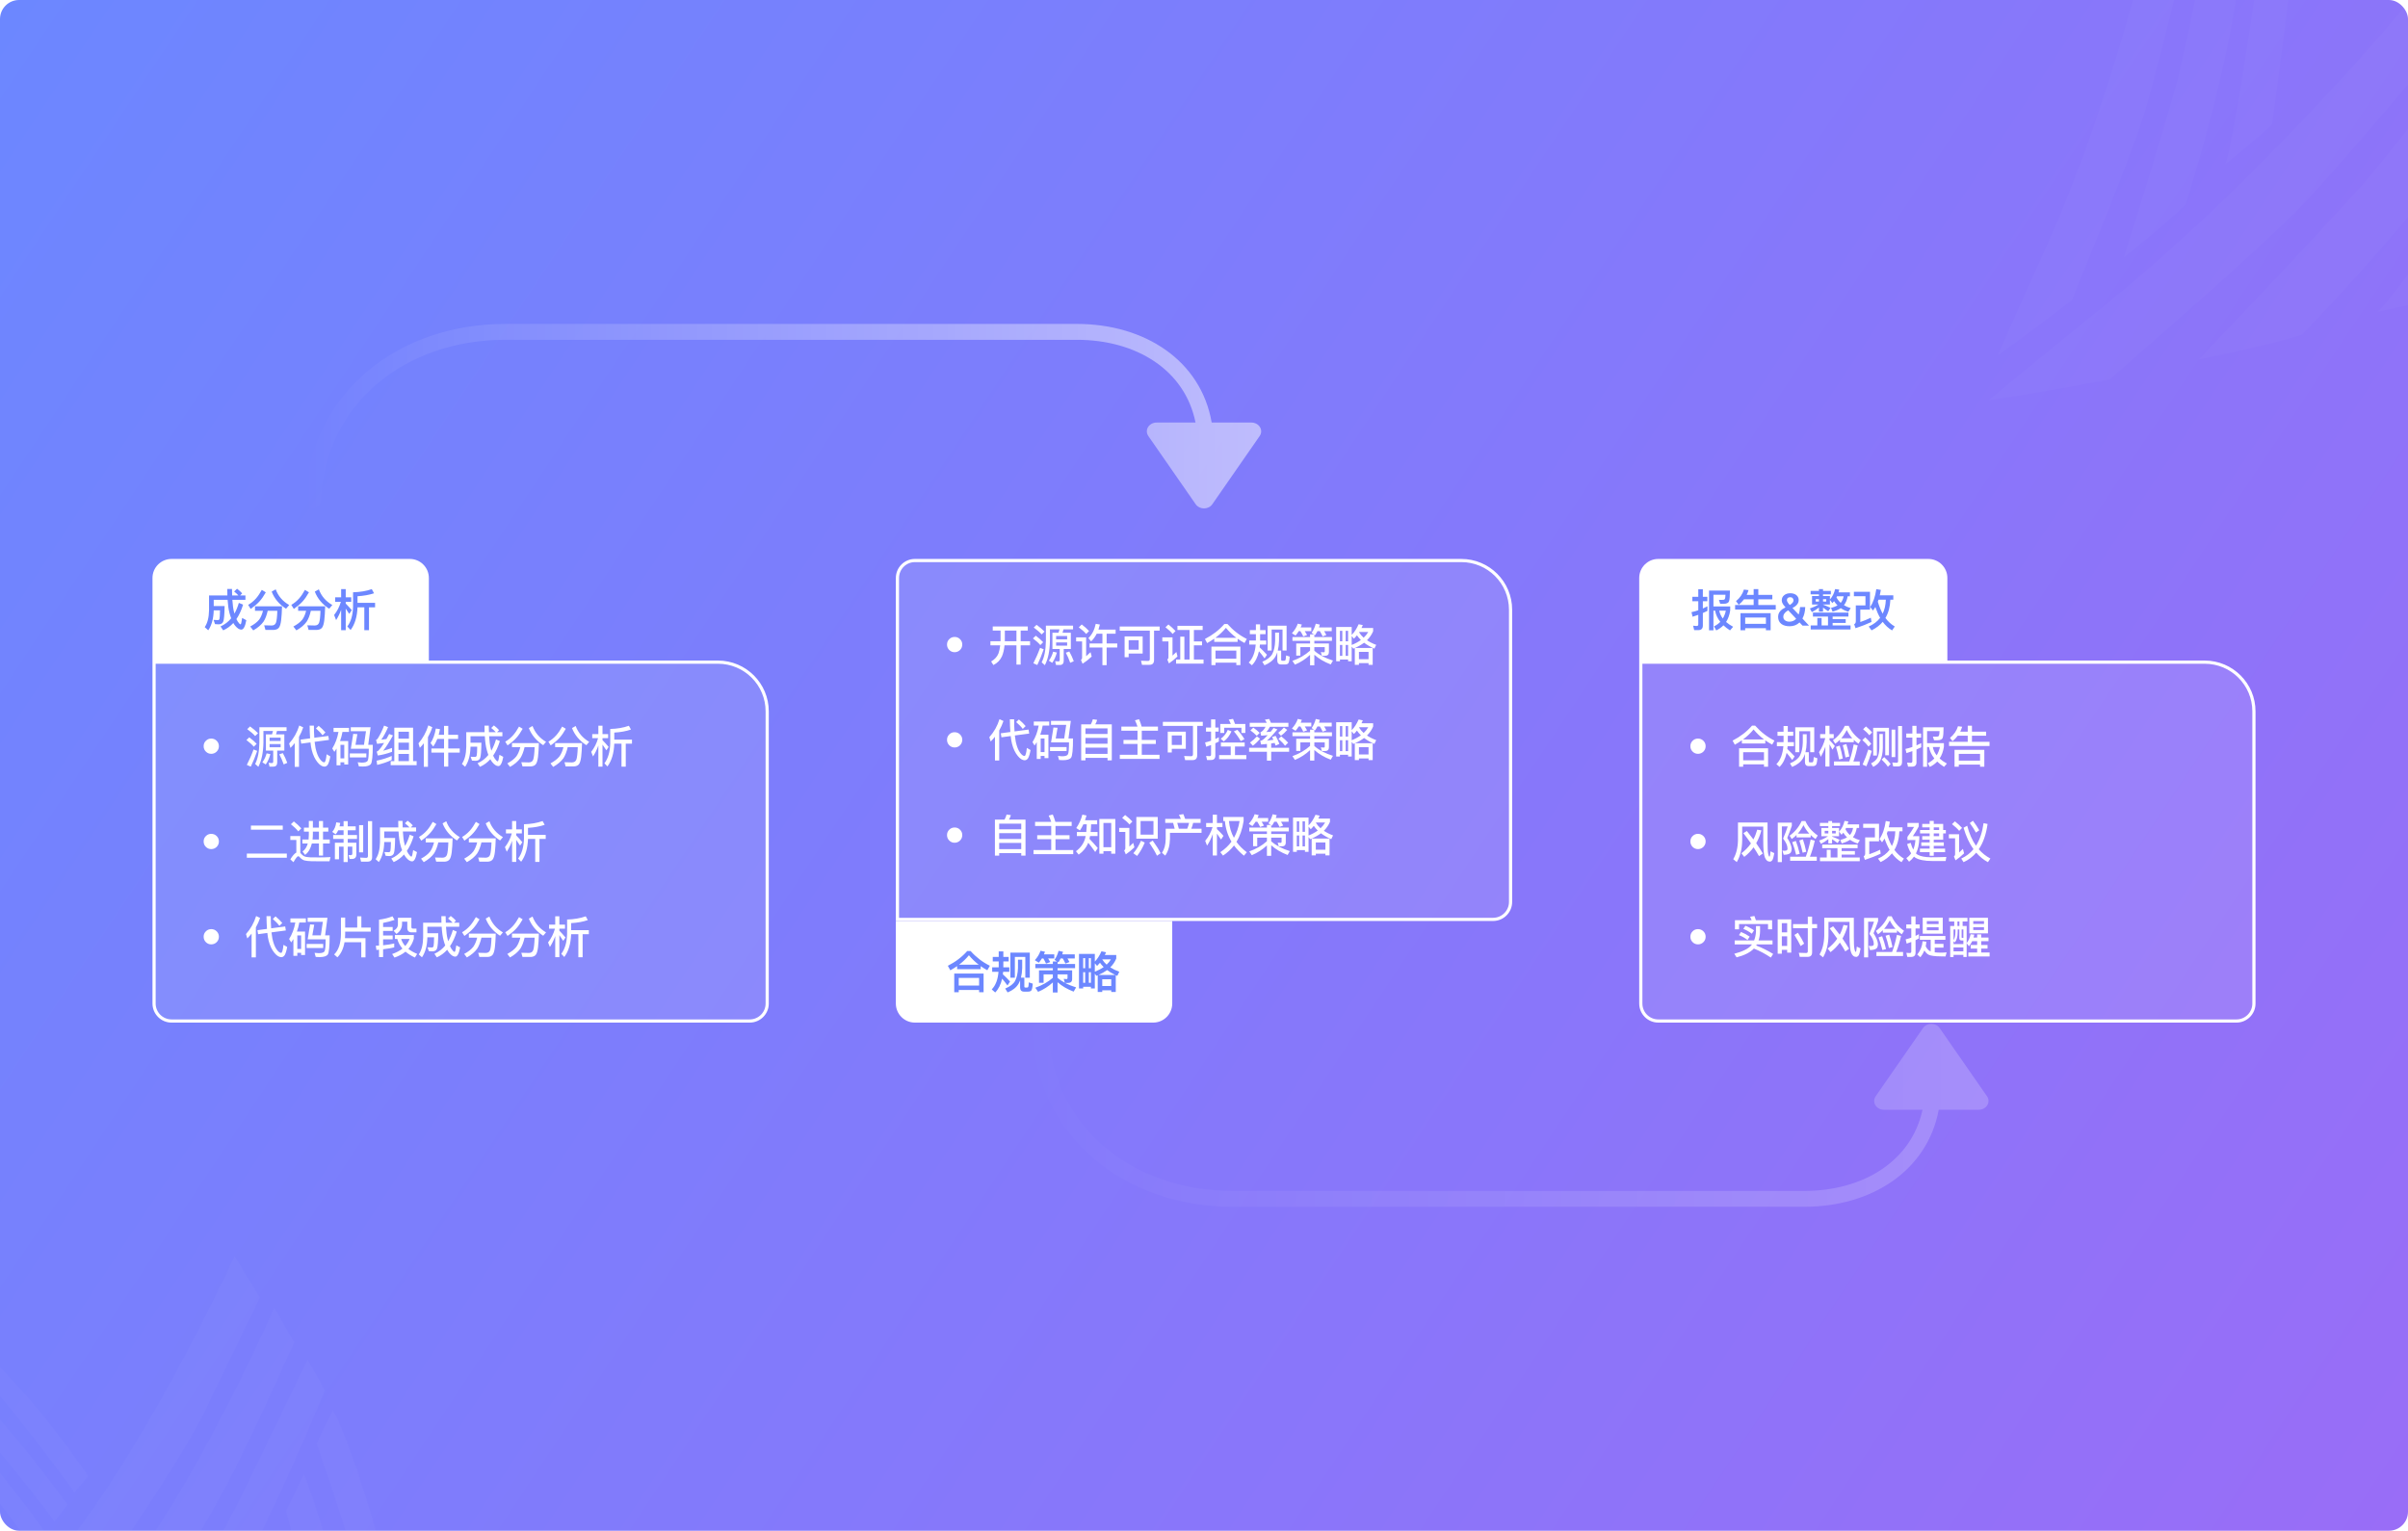 <svg width="758" height="482" viewBox="0 0 758 482" fill="none" xmlns="http://www.w3.org/2000/svg">
<rect width="758" height="482" rx="6" fill="url(#paint0_linear_2421_36370)"/>
<g filter="url(#filter0_d_2421_36370)">
<path d="M48 174C48 170.686 50.686 168 54 168H129C132.314 168 135 170.686 135 174V200H48V174Z" fill="white"/>
<path d="M74.626 177.38C75.256 177.856 75.788 178.346 76.236 178.836L75.592 179.494H77.258V180.88H73.142C73.254 182.504 73.422 183.764 73.646 184.632C73.688 184.828 73.744 185.01 73.8 185.206C74.36 184.226 74.822 183.092 75.186 181.832L76.516 182.406C75.97 184.184 75.27 185.696 74.416 186.942C74.542 187.222 74.682 187.474 74.822 187.684C75.214 188.286 75.522 188.594 75.732 188.594C75.872 188.594 76.04 187.922 76.222 186.578L77.538 187.292C77.174 189.266 76.656 190.26 75.956 190.26C75.34 190.26 74.696 189.84 74.01 189.014C73.814 188.762 73.618 188.482 73.45 188.174C72.526 189.182 71.462 189.952 70.258 190.484L69.418 189.252C70.734 188.664 71.854 187.81 72.778 186.69C72.582 186.2 72.414 185.668 72.26 185.094C71.952 183.974 71.756 182.56 71.644 180.88H67.276V182.826H70.706C70.664 185.43 70.524 187.054 70.286 187.698C70.062 188.286 69.572 188.58 68.816 188.594C68.48 188.594 68.102 188.566 67.682 188.524L67.234 187.194C67.794 187.236 68.256 187.264 68.648 187.264C68.872 187.25 69.026 187.11 69.096 186.83C69.18 186.508 69.222 185.626 69.25 184.198H67.276C67.206 186.802 66.632 188.888 65.554 190.47L64.448 189.476C65.316 188.202 65.764 186.424 65.806 184.156V179.494H71.574C71.546 178.85 71.546 178.164 71.546 177.464H73.03C73.03 178.178 73.044 178.85 73.072 179.494H75.046C74.696 179.102 74.248 178.682 73.702 178.262L74.626 177.38ZM82.41 177.744L83.67 178.514C83.026 179.662 82.368 180.614 81.71 181.342C81.066 182.07 80.142 182.868 78.91 183.75L78.112 182.448C78.98 181.972 79.82 181.3 80.604 180.418C81.234 179.69 81.836 178.808 82.41 177.744ZM82.788 184.324H80.268V182.91H88.78C88.724 184.73 88.64 186.186 88.5 187.306C88.36 188.426 88.136 189.196 87.8 189.644C87.478 190.064 86.96 190.302 86.246 190.344H83.558L83.166 188.902C83.992 188.93 84.776 188.958 85.504 188.958C86.19 188.958 86.638 188.664 86.862 188.104C87.086 187.516 87.24 186.256 87.296 184.324H84.272C83.95 185.752 83.516 186.886 82.956 187.74C82.228 188.762 81.15 189.686 79.722 190.498L78.77 189.28C80.03 188.608 80.982 187.866 81.626 187.054C82.116 186.354 82.508 185.444 82.788 184.324ZM86.792 177.576C87.548 179.662 88.962 181.314 91.034 182.518L90.04 183.68C87.884 182.294 86.372 180.502 85.518 178.29L86.792 177.576ZM95.99 177.744L97.25 178.514C96.606 179.662 95.948 180.614 95.29 181.342C94.646 182.07 93.722 182.868 92.49 183.75L91.692 182.448C92.56 181.972 93.4 181.3 94.184 180.418C94.814 179.69 95.416 178.808 95.99 177.744ZM96.368 184.324H93.848V182.91H102.36C102.304 184.73 102.22 186.186 102.08 187.306C101.94 188.426 101.716 189.196 101.38 189.644C101.058 190.064 100.54 190.302 99.826 190.344H97.138L96.746 188.902C97.572 188.93 98.356 188.958 99.084 188.958C99.77 188.958 100.218 188.664 100.442 188.104C100.666 187.516 100.82 186.256 100.876 184.324H97.852C97.53 185.752 97.096 186.886 96.536 187.74C95.808 188.762 94.73 189.686 93.302 190.498L92.35 189.28C93.61 188.608 94.562 187.866 95.206 187.054C95.696 186.354 96.088 185.444 96.368 184.324ZM100.372 177.576C101.128 179.662 102.542 181.314 104.614 182.518L103.62 183.68C101.464 182.294 99.952 180.502 99.098 178.29L100.372 177.576ZM108.828 183.638V190.428H107.386V184.016C106.966 185.192 106.434 186.27 105.804 187.264L105.174 185.654C106.14 184.436 106.854 183.05 107.302 181.496H105.51V180.082H107.386V177.492H108.828V180.082H110.564V181.496H108.828V182.056C109.472 182.7 110.102 183.386 110.732 184.128L109.934 185.304C109.514 184.632 109.136 184.072 108.828 183.638ZM117.032 177.506L117.746 178.822C116.192 179.326 114.456 179.634 112.538 179.746V181.818H118.068V183.232H116.15V190.428H114.68V183.232H112.538C112.426 186.214 111.698 188.594 110.368 190.372L109.332 189.266C110.452 187.796 111.054 185.752 111.138 183.134V178.5C113.35 178.444 115.31 178.122 117.032 177.506Z" fill="#6C87FF"/>
<path d="M48.5 200.5H226C234.56 200.5 241.5 207.44 241.5 216V308C241.5 311.038 239.038 313.5 236 313.5H54C50.962 313.5 48.5 311.038 48.5 308V200.5Z" fill="white" fill-opacity="0.1"/>
<path d="M66.5 224.566C67.158 224.566 67.732 224.79 68.208 225.266C68.67 225.728 68.908 226.288 68.908 226.96C68.908 227.618 68.67 228.192 68.208 228.668C67.732 229.13 67.158 229.368 66.5 229.368C65.828 229.368 65.268 229.13 64.806 228.668C64.33 228.192 64.106 227.618 64.106 226.96C64.106 226.288 64.33 225.728 64.806 225.266C65.268 224.79 65.828 224.566 66.5 224.566ZM78.722 220.744C79.702 221.458 80.542 222.172 81.228 222.872L80.318 223.768C79.73 223.096 78.89 222.382 77.826 221.598L78.722 220.744ZM78.47 224.174C79.394 224.86 80.164 225.546 80.794 226.218L79.898 227.128C79.352 226.484 78.582 225.784 77.574 225.028L78.47 224.174ZM79.814 227.996L80.962 228.444C80.36 230.208 79.688 231.86 78.946 233.4L77.7 232.854C78.512 231.272 79.226 229.648 79.814 227.996ZM83.706 223.25H85.624C85.75 222.886 85.848 222.536 85.932 222.172H82.922V225.84C82.866 229.004 82.334 231.538 81.326 233.456L80.318 232.56C81.158 230.95 81.606 228.71 81.648 225.84V220.996H90.202V222.172H87.192C87.108 222.536 87.01 222.9 86.884 223.25H89.502V228.36H87.262V232.084C87.262 232.952 86.842 233.4 86.016 233.4H84.84L84.56 232.196C84.91 232.252 85.246 232.28 85.582 232.28C85.862 232.28 86.002 232.112 86.002 231.776V228.36H83.706V223.25ZM88.34 227.31V226.288H84.868V227.31H88.34ZM84.868 225.322H88.34V224.272H84.868V225.322ZM83.93 229.214L85.106 229.466C84.77 230.726 84.28 231.804 83.65 232.714L82.586 232.042C83.216 231.174 83.664 230.222 83.93 229.214ZM89.026 229.144C89.558 230.096 90.034 231.118 90.426 232.21L89.306 232.7C88.886 231.496 88.424 230.446 87.92 229.522L89.026 229.144ZM103.348 223.726L103.558 224.986L99.036 225.588C99.12 226.344 99.218 227.016 99.33 227.576C99.652 229.032 100.086 230.152 100.632 230.922C101.136 231.65 101.626 232.028 102.074 232.056C102.396 232.028 102.648 231.188 102.816 229.508L103.978 230.18C103.782 231.328 103.516 232.182 103.208 232.742C102.928 233.162 102.578 233.386 102.144 233.4C101.444 233.4 100.716 232.952 99.974 232.056C99.162 231.076 98.546 229.788 98.14 228.206C97.972 227.548 97.832 226.736 97.734 225.77L94.822 226.162L94.612 224.902L97.622 224.496C97.538 223.32 97.482 221.976 97.468 220.492H98.812C98.812 221.92 98.854 223.194 98.938 224.314L103.348 223.726ZM92.778 225.994C92.358 226.512 91.91 227.016 91.434 227.506L91.014 226.12C92.47 224.496 93.534 222.606 94.206 220.45L95.452 221.038C95.102 222.088 94.654 223.082 94.122 224.006V233.47H92.778V225.994ZM100.31 220.548C101.15 221.248 101.85 221.934 102.438 222.634L101.528 223.53C101.038 222.858 100.352 222.144 99.456 221.374L100.31 220.548ZM109.606 225.336V232.714H108.374V232.028H107.17V232.98H105.938V227.702C105.714 228.066 105.49 228.416 105.252 228.752L104.594 227.688C105.56 226.148 106.204 224.412 106.54 222.48H105V221.192H109.858V222.48H107.8C107.618 223.502 107.366 224.454 107.044 225.336H109.606ZM107.17 230.81H108.374V226.54H107.17V230.81ZM111.188 223.082L112.49 223.166L111.902 226.526H114.576L115.206 222.256H110.418V220.996H116.662L115.92 226.526H117.348C117.348 230.026 117.138 232.042 116.746 232.574C116.34 233.106 115.486 233.372 114.198 233.372C113.806 233.372 113.386 233.344 112.966 233.316L112.602 232.028C113.218 232.098 113.638 232.14 113.876 232.14C114.926 232.14 115.556 231.93 115.752 231.51C115.976 231.076 116.088 229.83 116.088 227.772H110.432L111.188 223.082ZM110.11 229.242H115.318V230.502H110.11V229.242ZM123.298 230.026V231.286C121.954 231.944 120.428 232.462 118.72 232.854L118.552 231.524C120.372 231.16 121.954 230.656 123.298 230.026ZM120.904 220.478L122.164 220.968C121.464 222.592 120.75 223.908 120.022 224.916C120.554 224.86 121.1 224.79 121.632 224.706C121.912 224.202 122.192 223.684 122.5 223.124L123.704 223.572C122.486 225.756 121.45 227.366 120.61 228.388C121.534 228.164 122.458 227.884 123.41 227.52V228.738C121.828 229.312 120.33 229.704 118.93 229.9L118.58 228.682C118.818 228.57 119.014 228.444 119.182 228.29C119.644 227.828 120.218 227.044 120.918 225.938C120.19 226.036 119.462 226.134 118.706 226.232L118.37 225C118.58 224.916 118.776 224.748 118.944 224.496C119.7 223.292 120.344 221.962 120.904 220.478ZM130.032 221.136V231.664H131.152V232.952H122.976V231.664H124.124V221.136H130.032ZM125.426 231.664H128.73V229.396H125.426V231.664ZM125.426 228.136H128.73V225.84H125.426V228.136ZM125.426 224.594H128.73V222.41H125.426V224.594ZM134.834 220.408L136.08 220.982C135.73 222.088 135.268 223.138 134.708 224.118V233.442H133.406V226.05C133.014 226.554 132.594 227.03 132.16 227.492L131.726 226.078C133.126 224.454 134.162 222.564 134.834 220.408ZM137.186 221.416L138.488 221.584C138.376 222.214 138.25 222.816 138.096 223.376H139.776V220.576H141.106V223.376H144.2V224.678H141.106V227.688H144.718V228.976H141.106V233.386H139.776V228.976H135.8V227.688H139.776V224.678H137.662C137.312 225.56 136.892 226.358 136.388 227.086L135.534 225.98C136.346 224.734 136.906 223.208 137.186 221.416ZM155.47 220.422C156.114 220.912 156.66 221.402 157.108 221.906L156.464 222.55H158.144V223.824H153.972C154.07 225.476 154.238 226.764 154.476 227.674C154.532 227.912 154.602 228.15 154.672 228.374C155.26 227.338 155.75 226.162 156.142 224.832L157.36 225.35C156.8 227.142 156.1 228.682 155.232 229.942C155.386 230.278 155.54 230.558 155.694 230.796C156.114 231.412 156.45 231.734 156.674 231.734C156.856 231.734 157.038 231.048 157.22 229.676L158.424 230.32C158.074 232.252 157.556 233.232 156.884 233.232C156.268 233.232 155.624 232.812 154.952 231.986C154.728 231.706 154.532 231.398 154.35 231.062C153.412 232.112 152.32 232.91 151.088 233.456L150.332 232.336C151.676 231.734 152.81 230.866 153.734 229.718C153.538 229.214 153.37 228.668 153.216 228.08C152.908 226.946 152.712 225.532 152.614 223.824H148.106V225.868H151.536C151.508 228.402 151.382 229.998 151.158 230.67C150.934 231.258 150.458 231.552 149.73 231.566C149.394 231.566 149.002 231.538 148.568 231.496L148.162 230.292C148.722 230.32 149.184 230.348 149.576 230.348C149.828 230.334 149.982 230.18 150.066 229.872C150.15 229.508 150.192 228.584 150.22 227.128H148.106V227.212C148.05 229.802 147.476 231.874 146.412 233.442L145.404 232.546C146.272 231.272 146.734 229.494 146.776 227.212V222.55H152.544C152.516 221.892 152.516 221.206 152.516 220.492H153.86C153.86 221.22 153.888 221.906 153.916 222.55H156.072C155.694 222.13 155.218 221.682 154.63 221.234L155.47 220.422ZM163.38 220.786L164.528 221.486C163.884 222.634 163.226 223.586 162.568 224.314C161.896 225.07 160.972 225.868 159.768 226.708L159.04 225.546C159.936 225.042 160.776 224.356 161.56 223.474C162.204 222.732 162.806 221.836 163.38 220.786ZM163.786 227.254H161.168V225.98H169.638C169.582 227.772 169.498 229.214 169.358 230.334C169.218 231.426 168.994 232.196 168.672 232.63C168.35 233.05 167.832 233.288 167.118 233.33H164.472L164.108 232.014C164.934 232.042 165.718 232.07 166.446 232.07C167.146 232.07 167.622 231.776 167.846 231.188C168.07 230.572 168.224 229.256 168.294 227.254H165.13C164.794 228.71 164.346 229.872 163.786 230.74C163.058 231.748 161.98 232.672 160.552 233.484L159.698 232.378C160.958 231.706 161.924 230.95 162.568 230.124C163.086 229.382 163.492 228.43 163.786 227.254ZM167.636 220.604C168.406 222.704 169.82 224.37 171.892 225.602L170.996 226.652C168.84 225.252 167.328 223.46 166.474 221.262L167.636 220.604ZM176.96 220.786L178.108 221.486C177.464 222.634 176.806 223.586 176.148 224.314C175.476 225.07 174.552 225.868 173.348 226.708L172.62 225.546C173.516 225.042 174.356 224.356 175.14 223.474C175.784 222.732 176.386 221.836 176.96 220.786ZM177.366 227.254H174.748V225.98H183.218C183.162 227.772 183.078 229.214 182.938 230.334C182.798 231.426 182.574 232.196 182.252 232.63C181.93 233.05 181.412 233.288 180.698 233.33H178.052L177.688 232.014C178.514 232.042 179.298 232.07 180.026 232.07C180.726 232.07 181.202 231.776 181.426 231.188C181.65 230.572 181.804 229.256 181.874 227.254H178.71C178.374 228.71 177.926 229.872 177.366 230.74C176.638 231.748 175.56 232.672 174.132 233.484L173.278 232.378C174.538 231.706 175.504 230.95 176.148 230.124C176.666 229.382 177.072 228.43 177.366 227.254ZM181.216 220.604C181.986 222.704 183.4 224.37 185.472 225.602L184.576 226.652C182.42 225.252 180.908 223.46 180.054 221.262L181.216 220.604ZM189.658 226.47V233.4H188.356V226.75C187.908 228.01 187.348 229.158 186.676 230.208L186.102 228.752C187.096 227.492 187.824 226.05 188.272 224.426H186.424V223.152H188.356V220.52H189.658V223.152H191.436V224.426H189.658V225.056C190.302 225.714 190.946 226.428 191.59 227.198L190.876 228.262C190.4 227.534 189.994 226.932 189.658 226.47ZM197.96 220.534L198.618 221.724C197.05 222.256 195.3 222.578 193.368 222.676V224.888H198.94V226.162H196.98V233.414H195.636V226.162H193.368C193.256 229.172 192.542 231.566 191.212 233.344L190.26 232.35C191.394 230.866 192.01 228.794 192.094 226.148V221.542C194.278 221.486 196.238 221.15 197.96 220.534Z" fill="white"/>
<path d="M66.5 254.566C67.158 254.566 67.732 254.79 68.208 255.266C68.67 255.728 68.908 256.288 68.908 256.96C68.908 257.618 68.67 258.192 68.208 258.668C67.732 259.13 67.158 259.368 66.5 259.368C65.828 259.368 65.268 259.13 64.806 258.668C64.33 258.192 64.106 257.618 64.106 256.96C64.106 256.288 64.33 255.728 64.806 255.266C65.268 254.79 65.828 254.566 66.5 254.566ZM78.988 251.962H89.012V253.264H78.988V251.962ZM77.7 260.768H90.286V262.098H77.7V260.768ZM92.498 250.66C93.422 251.388 94.206 252.116 94.85 252.844L93.898 253.796C93.352 253.096 92.582 252.354 91.574 251.542L92.498 250.66ZM100.506 263.204C99.75 263.204 98.924 263.19 98.042 263.176C97.146 263.162 96.418 263.078 95.844 262.938C95.284 262.77 94.808 262.434 94.388 261.958C94.206 261.72 94.038 261.608 93.87 261.608C93.59 261.608 93.086 262.238 92.372 263.498L91.392 262.588C92.092 261.454 92.722 260.74 93.282 260.46V256.498H91.392V255.266H94.528V260.572C94.584 260.628 94.654 260.684 94.724 260.768C95.032 261.146 95.368 261.426 95.718 261.608C96.124 261.804 96.726 261.93 97.538 261.958C98.322 261.972 99.246 261.986 100.324 261.986C100.996 261.986 101.696 261.972 102.41 261.958C103.11 261.944 103.656 261.916 104.034 261.888L103.712 263.204H100.506ZM95.676 252.62H97.216V250.506H98.49V252.62H100.394V250.52H101.682V252.62H103.348V253.866H101.682V256.344H103.796V257.604H101.682V261.412H100.394V257.604H98.168C97.776 259.214 97.076 260.404 96.04 261.188L95.242 260.124C96.026 259.564 96.572 258.724 96.88 257.604H95.186V256.344H97.132C97.188 255.868 97.216 255.378 97.216 254.86V253.866H95.676V252.62ZM98.49 253.866V254.552C98.49 255.196 98.448 255.784 98.392 256.344H100.394V253.866H98.49ZM106.47 253.432C106.246 253.95 105.966 254.384 105.658 254.72L104.58 253.95C105.252 253.222 105.672 252.228 105.854 250.94L107.1 251.136C107.03 251.528 106.96 251.892 106.876 252.214H108.15V250.562H109.466V252.214H111.972V253.432H109.466V254.93H112.378V256.176H109.466V257.352H112.168V261.09C112.168 262.014 111.692 262.476 110.74 262.476H110.054L109.718 261.23L110.334 261.286C110.712 261.286 110.908 261.118 110.908 260.81V258.584H109.466V263.442H108.15V258.584H106.708V262.574H105.42V257.352H108.15V256.176H104.874V254.93H108.15V253.432H106.47ZM113.036 251.822H114.324V260.39H113.036V251.822ZM115.738 263.316H113.652L113.358 262.042C114.03 262.098 114.66 262.126 115.276 262.126C115.64 262.126 115.822 261.93 115.822 261.552V250.562H117.138V261.888C117.138 262.84 116.662 263.316 115.738 263.316ZM128.31 250.422C128.954 250.912 129.5 251.402 129.948 251.906L129.304 252.55H130.984V253.824H126.812C126.91 255.476 127.078 256.764 127.316 257.674C127.372 257.912 127.442 258.15 127.512 258.374C128.1 257.338 128.59 256.162 128.982 254.832L130.2 255.35C129.64 257.142 128.94 258.682 128.072 259.942C128.226 260.278 128.38 260.558 128.534 260.796C128.954 261.412 129.29 261.734 129.514 261.734C129.696 261.734 129.878 261.048 130.06 259.676L131.264 260.32C130.914 262.252 130.396 263.232 129.724 263.232C129.108 263.232 128.464 262.812 127.792 261.986C127.568 261.706 127.372 261.398 127.19 261.062C126.252 262.112 125.16 262.91 123.928 263.456L123.172 262.336C124.516 261.734 125.65 260.866 126.574 259.718C126.378 259.214 126.21 258.668 126.056 258.08C125.748 256.946 125.552 255.532 125.454 253.824H120.946V255.868H124.376C124.348 258.402 124.222 259.998 123.998 260.67C123.774 261.258 123.298 261.552 122.57 261.566C122.234 261.566 121.842 261.538 121.408 261.496L121.002 260.292C121.562 260.32 122.024 260.348 122.416 260.348C122.668 260.334 122.822 260.18 122.906 259.872C122.99 259.508 123.032 258.584 123.06 257.128H120.946V257.212C120.89 259.802 120.316 261.874 119.252 263.442L118.244 262.546C119.112 261.272 119.574 259.494 119.616 257.212V252.55H125.384C125.356 251.892 125.356 251.206 125.356 250.492H126.7C126.7 251.22 126.728 251.906 126.756 252.55H128.912C128.534 252.13 128.058 251.682 127.47 251.234L128.31 250.422ZM136.22 250.786L137.368 251.486C136.724 252.634 136.066 253.586 135.408 254.314C134.736 255.07 133.812 255.868 132.608 256.708L131.88 255.546C132.776 255.042 133.616 254.356 134.4 253.474C135.044 252.732 135.646 251.836 136.22 250.786ZM136.626 257.254H134.008V255.98H142.478C142.422 257.772 142.338 259.214 142.198 260.334C142.058 261.426 141.834 262.196 141.512 262.63C141.19 263.05 140.672 263.288 139.958 263.33H137.312L136.948 262.014C137.774 262.042 138.558 262.07 139.286 262.07C139.986 262.07 140.462 261.776 140.686 261.188C140.91 260.572 141.064 259.256 141.134 257.254H137.97C137.634 258.71 137.186 259.872 136.626 260.74C135.898 261.748 134.82 262.672 133.392 263.484L132.538 262.378C133.798 261.706 134.764 260.95 135.408 260.124C135.926 259.382 136.332 258.43 136.626 257.254ZM140.476 250.604C141.246 252.704 142.66 254.37 144.732 255.602L143.836 256.652C141.68 255.252 140.168 253.46 139.314 251.262L140.476 250.604ZM149.8 250.786L150.948 251.486C150.304 252.634 149.646 253.586 148.988 254.314C148.316 255.07 147.392 255.868 146.188 256.708L145.46 255.546C146.356 255.042 147.196 254.356 147.98 253.474C148.624 252.732 149.226 251.836 149.8 250.786ZM150.206 257.254H147.588V255.98H156.058C156.002 257.772 155.918 259.214 155.778 260.334C155.638 261.426 155.414 262.196 155.092 262.63C154.77 263.05 154.252 263.288 153.538 263.33H150.892L150.528 262.014C151.354 262.042 152.138 262.07 152.866 262.07C153.566 262.07 154.042 261.776 154.266 261.188C154.49 260.572 154.644 259.256 154.714 257.254H151.55C151.214 258.71 150.766 259.872 150.206 260.74C149.478 261.748 148.4 262.672 146.972 263.484L146.118 262.378C147.378 261.706 148.344 260.95 148.988 260.124C149.506 259.382 149.912 258.43 150.206 257.254ZM154.056 250.604C154.826 252.704 156.24 254.37 158.312 255.602L157.416 256.652C155.26 255.252 153.748 253.46 152.894 251.262L154.056 250.604ZM162.498 256.47V263.4H161.196V256.75C160.748 258.01 160.188 259.158 159.516 260.208L158.942 258.752C159.936 257.492 160.664 256.05 161.112 254.426H159.264V253.152H161.196V250.52H162.498V253.152H164.276V254.426H162.498V255.056C163.142 255.714 163.786 256.428 164.43 257.198L163.716 258.262C163.24 257.534 162.834 256.932 162.498 256.47ZM170.8 250.534L171.458 251.724C169.89 252.256 168.14 252.578 166.208 252.676V254.888H171.78V256.162H169.82V263.414H168.476V256.162H166.208C166.096 259.172 165.382 261.566 164.052 263.344L163.1 262.35C164.234 260.866 164.85 258.794 164.934 256.148V251.542C167.118 251.486 169.078 251.15 170.8 250.534Z" fill="white"/>
<path d="M66.5 284.566C67.158 284.566 67.732 284.79 68.208 285.266C68.67 285.728 68.908 286.288 68.908 286.96C68.908 287.618 68.67 288.192 68.208 288.668C67.732 289.13 67.158 289.368 66.5 289.368C65.828 289.368 65.268 289.13 64.806 288.668C64.33 288.192 64.106 287.618 64.106 286.96C64.106 286.288 64.33 285.728 64.806 285.266C65.268 284.79 65.828 284.566 66.5 284.566ZM89.768 283.726L89.978 284.986L85.456 285.588C85.54 286.344 85.638 287.016 85.75 287.576C86.072 289.032 86.506 290.152 87.052 290.922C87.556 291.65 88.046 292.028 88.494 292.056C88.816 292.028 89.068 291.188 89.236 289.508L90.398 290.18C90.202 291.328 89.936 292.182 89.628 292.742C89.348 293.162 88.998 293.386 88.564 293.4C87.864 293.4 87.136 292.952 86.394 292.056C85.582 291.076 84.966 289.788 84.56 288.206C84.392 287.548 84.252 286.736 84.154 285.77L81.242 286.162L81.032 284.902L84.042 284.496C83.958 283.32 83.902 281.976 83.888 280.492H85.232C85.232 281.92 85.274 283.194 85.358 284.314L89.768 283.726ZM79.198 285.994C78.778 286.512 78.33 287.016 77.854 287.506L77.434 286.12C78.89 284.496 79.954 282.606 80.626 280.45L81.872 281.038C81.522 282.088 81.074 283.082 80.542 284.006V293.47H79.198V285.994ZM86.73 280.548C87.57 281.248 88.27 281.934 88.858 282.634L87.948 283.53C87.458 282.858 86.772 282.144 85.876 281.374L86.73 280.548ZM96.026 285.336V292.714H94.794V292.028H93.59V292.98H92.358V287.702C92.134 288.066 91.91 288.416 91.672 288.752L91.014 287.688C91.98 286.148 92.624 284.412 92.96 282.48H91.42V281.192H96.278V282.48H94.22C94.038 283.502 93.786 284.454 93.464 285.336H96.026ZM93.59 290.81H94.794V286.54H93.59V290.81ZM97.608 283.082L98.91 283.166L98.322 286.526H100.996L101.626 282.256H96.838V280.996H103.082L102.34 286.526H103.768C103.768 290.026 103.558 292.042 103.166 292.574C102.76 293.106 101.906 293.372 100.618 293.372C100.226 293.372 99.806 293.344 99.386 293.316L99.022 292.028C99.638 292.098 100.058 292.14 100.296 292.14C101.346 292.14 101.976 291.93 102.172 291.51C102.396 291.076 102.508 289.83 102.508 287.772H96.852L97.608 283.082ZM96.53 289.242H101.738V290.502H96.53V289.242ZM108.654 285.35V286.092C108.654 286.568 108.626 287.002 108.598 287.422H115.052V293.47H113.722V288.696H108.444C108.094 290.74 107.352 292.322 106.204 293.442L105.182 292.546C106.582 291.202 107.296 289.046 107.324 286.092V280.926H108.654V284.076H112.448V280.52H113.75V284.076H116.704V285.35H108.654ZM120.596 285.14V286.568H123.606V287.786H120.596V289.648C121.996 289.508 123.172 289.326 124.096 289.088V290.32C123.284 290.53 122.122 290.726 120.596 290.908V293.358H119.308V291.048L118.496 291.132L118.286 289.802L119.308 289.746V281.598C121.03 281.36 122.444 280.996 123.536 280.52L124.208 281.654C123.116 282.046 121.912 282.368 120.596 282.606V283.908H123.606V285.14H120.596ZM124.306 286.428H130.27V287.59C129.92 288.822 129.346 289.9 128.548 290.796C129.304 291.384 130.228 291.916 131.32 292.364L130.606 293.512C129.43 292.966 128.45 292.35 127.652 291.664C126.714 292.434 125.552 293.05 124.18 293.526L123.438 292.406C124.726 291.958 125.804 291.398 126.686 290.698C125.888 289.774 125.342 288.766 125.062 287.66H124.306V286.428ZM126.28 287.66C126.532 288.472 126.952 289.214 127.554 289.886C128.156 289.214 128.618 288.472 128.94 287.66H126.28ZM125.258 280.982H129.5V283.894C129.5 284.23 129.654 284.398 129.99 284.398H131.096V285.588H129.626C128.674 285.588 128.212 285.112 128.212 284.188V282.214H126.56V282.886C126.56 284.258 125.958 285.322 124.782 286.078L123.9 285.07C124.796 284.594 125.258 283.922 125.258 283.026V280.982ZM141.89 280.422C142.534 280.912 143.08 281.402 143.528 281.906L142.884 282.55H144.564V283.824H140.392C140.49 285.476 140.658 286.764 140.896 287.674C140.952 287.912 141.022 288.15 141.092 288.374C141.68 287.338 142.17 286.162 142.562 284.832L143.78 285.35C143.22 287.142 142.52 288.682 141.652 289.942C141.806 290.278 141.96 290.558 142.114 290.796C142.534 291.412 142.87 291.734 143.094 291.734C143.276 291.734 143.458 291.048 143.64 289.676L144.844 290.32C144.494 292.252 143.976 293.232 143.304 293.232C142.688 293.232 142.044 292.812 141.372 291.986C141.148 291.706 140.952 291.398 140.77 291.062C139.832 292.112 138.74 292.91 137.508 293.456L136.752 292.336C138.096 291.734 139.23 290.866 140.154 289.718C139.958 289.214 139.79 288.668 139.636 288.08C139.328 286.946 139.132 285.532 139.034 283.824H134.526V285.868H137.956C137.928 288.402 137.802 289.998 137.578 290.67C137.354 291.258 136.878 291.552 136.15 291.566C135.814 291.566 135.422 291.538 134.988 291.496L134.582 290.292C135.142 290.32 135.604 290.348 135.996 290.348C136.248 290.334 136.402 290.18 136.486 289.872C136.57 289.508 136.612 288.584 136.64 287.128H134.526V287.212C134.47 289.802 133.896 291.874 132.832 293.442L131.824 292.546C132.692 291.272 133.154 289.494 133.196 287.212V282.55H138.964C138.936 281.892 138.936 281.206 138.936 280.492H140.28C140.28 281.22 140.308 281.906 140.336 282.55H142.492C142.114 282.13 141.638 281.682 141.05 281.234L141.89 280.422ZM149.8 280.786L150.948 281.486C150.304 282.634 149.646 283.586 148.988 284.314C148.316 285.07 147.392 285.868 146.188 286.708L145.46 285.546C146.356 285.042 147.196 284.356 147.98 283.474C148.624 282.732 149.226 281.836 149.8 280.786ZM150.206 287.254H147.588V285.98H156.058C156.002 287.772 155.918 289.214 155.778 290.334C155.638 291.426 155.414 292.196 155.092 292.63C154.77 293.05 154.252 293.288 153.538 293.33H150.892L150.528 292.014C151.354 292.042 152.138 292.07 152.866 292.07C153.566 292.07 154.042 291.776 154.266 291.188C154.49 290.572 154.644 289.256 154.714 287.254H151.55C151.214 288.71 150.766 289.872 150.206 290.74C149.478 291.748 148.4 292.672 146.972 293.484L146.118 292.378C147.378 291.706 148.344 290.95 148.988 290.124C149.506 289.382 149.912 288.43 150.206 287.254ZM154.056 280.604C154.826 282.704 156.24 284.37 158.312 285.602L157.416 286.652C155.26 285.252 153.748 283.46 152.894 281.262L154.056 280.604ZM163.38 280.786L164.528 281.486C163.884 282.634 163.226 283.586 162.568 284.314C161.896 285.07 160.972 285.868 159.768 286.708L159.04 285.546C159.936 285.042 160.776 284.356 161.56 283.474C162.204 282.732 162.806 281.836 163.38 280.786ZM163.786 287.254H161.168V285.98H169.638C169.582 287.772 169.498 289.214 169.358 290.334C169.218 291.426 168.994 292.196 168.672 292.63C168.35 293.05 167.832 293.288 167.118 293.33H164.472L164.108 292.014C164.934 292.042 165.718 292.07 166.446 292.07C167.146 292.07 167.622 291.776 167.846 291.188C168.07 290.572 168.224 289.256 168.294 287.254H165.13C164.794 288.71 164.346 289.872 163.786 290.74C163.058 291.748 161.98 292.672 160.552 293.484L159.698 292.378C160.958 291.706 161.924 290.95 162.568 290.124C163.086 289.382 163.492 288.43 163.786 287.254ZM167.636 280.604C168.406 282.704 169.82 284.37 171.892 285.602L170.996 286.652C168.84 285.252 167.328 283.46 166.474 281.262L167.636 280.604ZM176.078 286.47V293.4H174.776V286.75C174.328 288.01 173.768 289.158 173.096 290.208L172.522 288.752C173.516 287.492 174.244 286.05 174.692 284.426H172.844V283.152H174.776V280.52H176.078V283.152H177.856V284.426H176.078V285.056C176.722 285.714 177.366 286.428 178.01 287.198L177.296 288.262C176.82 287.534 176.414 286.932 176.078 286.47ZM184.38 280.534L185.038 281.724C183.47 282.256 181.72 282.578 179.788 282.676V284.888H185.36V286.162H183.4V293.414H182.056V286.162H179.788C179.676 289.172 178.962 291.566 177.632 293.344L176.68 292.35C177.814 290.866 178.43 288.794 178.514 286.148V281.542C180.698 281.486 182.658 281.15 184.38 280.534Z" fill="white"/>
<path d="M48.5 200.5H226C234.56 200.5 241.5 207.44 241.5 216V308C241.5 311.038 239.038 313.5 236 313.5H54C50.962 313.5 48.5 311.038 48.5 308V200.5Z" stroke="white"/>
</g>
<g filter="url(#filter1_d_2421_36370)">
<path d="M288 168.5H460C468.56 168.5 475.5 175.44 475.5 184V276C475.5 279.038 473.038 281.5 470 281.5H282.5V174C282.5 170.962 284.962 168.5 288 168.5Z" fill="white" fill-opacity="0.1"/>
<path d="M300.5 192.566C301.158 192.566 301.732 192.79 302.208 193.266C302.67 193.728 302.908 194.288 302.908 194.96C302.908 195.618 302.67 196.192 302.208 196.668C301.732 197.13 301.158 197.368 300.5 197.368C299.828 197.368 299.268 197.13 298.806 196.668C298.33 196.192 298.106 195.618 298.106 194.96C298.106 194.288 298.33 193.728 298.806 193.266C299.268 192.79 299.828 192.566 300.5 192.566ZM312.498 189.262H323.53V190.55H321.29V193.91H324.244V195.198H321.29V201.26H319.96V195.198H316.208C316.068 196.598 315.802 197.76 315.382 198.698C314.85 199.874 313.954 200.784 312.708 201.414L311.994 200.294C313.114 199.636 313.884 198.796 314.29 197.788C314.556 197.06 314.738 196.192 314.85 195.198H311.77V193.91H314.948C314.948 193.798 314.962 193.686 314.962 193.602V190.55H312.498V189.262ZM316.306 190.55V193.602C316.306 193.714 316.292 193.812 316.292 193.91H319.96V190.55H316.306ZM326.302 188.744C327.282 189.458 328.122 190.172 328.808 190.872L327.898 191.768C327.31 191.096 326.47 190.382 325.406 189.598L326.302 188.744ZM326.05 192.174C326.974 192.86 327.744 193.546 328.374 194.218L327.478 195.128C326.932 194.484 326.162 193.784 325.154 193.028L326.05 192.174ZM327.394 195.996L328.542 196.444C327.94 198.208 327.268 199.86 326.526 201.4L325.28 200.854C326.092 199.272 326.806 197.648 327.394 195.996ZM331.286 191.25H333.204C333.33 190.886 333.428 190.536 333.512 190.172H330.502V193.84C330.446 197.004 329.914 199.538 328.906 201.456L327.898 200.56C328.738 198.95 329.186 196.71 329.228 193.84V188.996H337.782V190.172H334.772C334.688 190.536 334.59 190.9 334.464 191.25H337.082V196.36H334.842V200.084C334.842 200.952 334.422 201.4 333.596 201.4H332.42L332.14 200.196C332.49 200.252 332.826 200.28 333.162 200.28C333.442 200.28 333.582 200.112 333.582 199.776V196.36H331.286V191.25ZM335.92 195.31V194.288H332.448V195.31H335.92ZM332.448 193.322H335.92V192.272H332.448V193.322ZM331.51 197.214L332.686 197.466C332.35 198.726 331.86 199.804 331.23 200.714L330.166 200.042C330.796 199.174 331.244 198.222 331.51 197.214ZM336.606 197.144C337.138 198.096 337.614 199.118 338.006 200.21L336.886 200.7C336.466 199.496 336.004 198.446 335.5 197.522L336.606 197.144ZM345.23 191.544C344.754 192.496 344.166 193.294 343.466 193.966L342.612 192.93C343.76 191.81 344.53 190.312 344.922 188.436L346.224 188.66C346.084 189.22 345.944 189.752 345.776 190.256H351.18V191.544H348.352V194.624H351.698V195.898H348.352V201.456H347.022V195.898H342.976V194.624H347.022V191.544H345.23ZM340.512 188.632C341.422 189.318 342.192 190.004 342.822 190.704L341.912 191.628C341.352 190.97 340.582 190.27 339.588 189.542L340.512 188.632ZM338.748 192.692H341.898V198.628C342.332 198.25 342.794 197.83 343.284 197.354L343.648 198.74C342.752 199.594 341.786 200.35 340.778 201.008L340.274 199.818C340.498 199.622 340.624 199.384 340.624 199.104V193.966H338.748V192.692ZM352.468 189.29H365.04V190.578H363.276V199.832C363.276 200.84 362.786 201.344 361.834 201.344H359.482L359.174 200.056C359.944 200.098 360.672 200.126 361.372 200.126C361.75 200.126 361.946 199.916 361.946 199.496V190.578H352.468V189.29ZM359.692 192.398V197.788H355.282V198.936H354.008V192.398H359.692ZM355.282 196.584H358.432V193.588H355.282V196.584ZM374.462 190.368H370.64V189.066H378.578V190.368H375.82V193.966H378.382V195.212H375.82V199.664H378.858V200.966H370.206V199.664H371.522V192.482H372.824V199.664H374.462V190.368ZM367.798 188.632C368.666 189.332 369.422 190.018 370.038 190.704L369.128 191.628C368.582 190.956 367.826 190.256 366.874 189.514L367.798 188.632ZM365.88 192.692H369.086V198.446C369.464 198.11 369.87 197.718 370.304 197.298L370.654 198.712C369.814 199.524 368.918 200.252 367.966 200.896L367.462 199.692C367.686 199.496 367.812 199.258 367.812 198.978V193.966H365.88V192.692ZM385.41 188.492H386.39C388.154 190.48 390.17 192.048 392.466 193.196L391.752 194.47C390.982 194.05 390.254 193.602 389.582 193.126V194.12H382.218V193.098C381.518 193.602 380.776 194.064 379.992 194.498L379.292 193.21C381.742 191.95 383.786 190.368 385.41 188.492ZM382.568 192.846H389.204C387.972 191.922 386.866 190.872 385.9 189.696C384.962 190.844 383.856 191.894 382.568 192.846ZM390.464 195.618V201.428H389.176V200.672H382.624V201.428H381.336V195.618H390.464ZM382.624 199.412H389.176V196.864H382.624V199.412ZM393.432 190.41H395.336V188.604H396.666V190.41H398.388V191.684H396.666V193.686H398.584V194.96H396.61C396.582 195.268 396.54 195.562 396.512 195.842C397.268 196.542 398.038 197.312 398.822 198.18L398.066 199.314C397.366 198.348 396.778 197.606 396.302 197.074C395.882 198.95 395.14 200.42 394.076 201.484L393.082 200.616C394.342 199.356 395.07 197.48 395.28 194.96H393.236V193.686H395.336V191.684H393.432V190.41ZM404.996 189.024V196.85H403.722V190.242H400.292V196.85H399.018V189.024H404.996ZM404.492 201.232H403.26C402.462 201.232 402.07 200.798 402.07 199.958V197.396C401.902 197.914 401.692 198.376 401.454 198.782C400.754 199.944 399.606 200.84 398.038 201.484L397.352 200.378C398.892 199.734 399.942 198.908 400.502 197.914C401.048 196.85 401.342 195.478 401.398 193.784V191.208H402.616V193.784C402.588 194.932 402.448 195.968 402.224 196.864H403.288V199.692C403.288 199.93 403.4 200.056 403.638 200.056H404.282C404.45 200.056 404.562 199.986 404.646 199.846C404.73 199.678 404.8 199.202 404.842 198.39L405.976 198.754C405.892 199.958 405.724 200.672 405.5 200.91C405.276 201.12 404.94 201.232 404.492 201.232ZM406.844 192.594H412.388V191.754H413.62L412.878 191.264C413.494 190.368 413.928 189.416 414.18 188.394L415.468 188.674C415.384 188.982 415.286 189.29 415.188 189.57H419.206V190.746H416.826C417.106 191.18 417.33 191.586 417.512 191.95L416.35 192.398C416.098 191.838 415.804 191.278 415.468 190.746H414.712C414.488 191.194 414.25 191.6 413.998 191.992L413.732 191.824V192.594H419.276V193.798H413.732V194.61H418.324V197.326C418.324 198.11 417.904 198.502 417.064 198.502H416.112L415.776 197.326L416.686 197.396C416.896 197.396 417.008 197.27 417.008 197.046V195.772H413.732V196.906C415.216 198.222 417.162 199.244 419.598 200L418.898 201.218C416.91 200.462 415.188 199.454 413.732 198.166V201.484H412.388V198.208C410.988 199.524 409.392 200.546 407.628 201.288L406.83 200.098C408.986 199.342 410.848 198.264 412.388 196.878V195.772H409.336V198.446H408.034V194.61H412.388V193.798H406.844V192.594ZM408.818 190.746C408.51 191.236 408.188 191.698 407.824 192.118L406.676 191.404C407.544 190.466 408.16 189.458 408.524 188.38L409.798 188.66C409.686 188.982 409.56 189.29 409.434 189.57H412.78V190.746H410.722C411.002 191.18 411.254 191.586 411.45 191.964L410.246 192.398C409.994 191.838 409.686 191.278 409.35 190.746H408.818ZM432.1 196.038V201.344H430.798V200.812H427.774V201.344H426.472V196.052C426.304 196.108 426.136 196.178 425.996 196.248L425.492 195.59V200.224H424.358V199.678H421.796V200.224H420.606V189.43H425.492V191.922C426.332 191.082 427.06 189.962 427.676 188.562L428.992 188.828C428.852 189.15 428.712 189.458 428.572 189.752H432.24V190.774C431.792 191.838 431.148 192.776 430.308 193.602C431.134 194.162 432.1 194.652 433.206 195.058L432.632 196.248C431.372 195.688 430.294 195.072 429.398 194.386C428.558 195.016 427.592 195.562 426.5 196.038H432.1ZM425.492 192.286V195.086C426.612 194.638 427.578 194.12 428.39 193.532C427.9 193.056 427.48 192.552 427.144 192.048C426.836 192.44 426.528 192.79 426.192 193.112L425.492 192.286ZM427.774 199.566H430.798V197.27H427.774V199.566ZM424.358 198.516V195.086H423.602V198.516H424.358ZM424.358 193.924V190.634H423.602V193.924H424.358ZM422.538 190.634H421.796V193.924H422.538V190.634ZM421.796 195.086V198.516H422.538V195.086H421.796ZM429.258 192.804C429.86 192.244 430.336 191.642 430.7 190.998H427.872C427.844 191.026 427.83 191.068 427.816 191.096C428.194 191.712 428.67 192.286 429.258 192.804Z" fill="white"/>
<path d="M300.5 222.566C301.158 222.566 301.732 222.79 302.208 223.266C302.67 223.728 302.908 224.288 302.908 224.96C302.908 225.618 302.67 226.192 302.208 226.668C301.732 227.13 301.158 227.368 300.5 227.368C299.828 227.368 299.268 227.13 298.806 226.668C298.33 226.192 298.106 225.618 298.106 224.96C298.106 224.288 298.33 223.728 298.806 223.266C299.268 222.79 299.828 222.566 300.5 222.566ZM323.768 221.726L323.978 222.986L319.456 223.588C319.54 224.344 319.638 225.016 319.75 225.576C320.072 227.032 320.506 228.152 321.052 228.922C321.556 229.65 322.046 230.028 322.494 230.056C322.816 230.028 323.068 229.188 323.236 227.508L324.398 228.18C324.202 229.328 323.936 230.182 323.628 230.742C323.348 231.162 322.998 231.386 322.564 231.4C321.864 231.4 321.136 230.952 320.394 230.056C319.582 229.076 318.966 227.788 318.56 226.206C318.392 225.548 318.252 224.736 318.154 223.77L315.242 224.162L315.032 222.902L318.042 222.496C317.958 221.32 317.902 219.976 317.888 218.492H319.232C319.232 219.92 319.274 221.194 319.358 222.314L323.768 221.726ZM313.198 223.994C312.778 224.512 312.33 225.016 311.854 225.506L311.434 224.12C312.89 222.496 313.954 220.606 314.626 218.45L315.872 219.038C315.522 220.088 315.074 221.082 314.542 222.006V231.47H313.198V223.994ZM320.73 218.548C321.57 219.248 322.27 219.934 322.858 220.634L321.948 221.53C321.458 220.858 320.772 220.144 319.876 219.374L320.73 218.548ZM330.026 223.336V230.714H328.794V230.028H327.59V230.98H326.358V225.702C326.134 226.066 325.91 226.416 325.672 226.752L325.014 225.688C325.98 224.148 326.624 222.412 326.96 220.48H325.42V219.192H330.278V220.48H328.22C328.038 221.502 327.786 222.454 327.464 223.336H330.026ZM327.59 228.81H328.794V224.54H327.59V228.81ZM331.608 221.082L332.91 221.166L332.322 224.526H334.996L335.626 220.256H330.838V218.996H337.082L336.34 224.526H337.768C337.768 228.026 337.558 230.042 337.166 230.574C336.76 231.106 335.906 231.372 334.618 231.372C334.226 231.372 333.806 231.344 333.386 231.316L333.022 230.028C333.638 230.098 334.058 230.14 334.296 230.14C335.346 230.14 335.976 229.93 336.172 229.51C336.396 229.076 336.508 227.83 336.508 225.772H330.852L331.608 221.082ZM330.53 227.242H335.738V228.502H330.53V227.242ZM349.976 220.088V231.428H348.632V230.644H341.688V231.428H340.344V220.088H343.368C343.648 219.57 343.872 219.038 344.012 218.478L345.37 218.674C345.23 219.178 345.02 219.64 344.768 220.088H349.976ZM341.688 229.384H348.632V227.424H341.688V229.384ZM341.688 226.192H348.632V224.358H341.688V226.192ZM341.688 223.126H348.632V221.362H341.688V223.126ZM358.068 222.09H352.986V220.788H358.068C357.844 220.102 357.578 219.444 357.27 218.814L358.558 218.464C358.908 219.304 359.174 220.074 359.37 220.774L359.328 220.788H364.508V222.09H359.412V225.002H363.836V226.248H359.412V229.664H364.998V230.966H352.496V229.664H358.068V226.248H353.658V225.002H358.068V222.09ZM366.048 219.29H378.62V220.578H376.856V229.832C376.856 230.84 376.366 231.344 375.414 231.344H373.062L372.754 230.056C373.524 230.098 374.252 230.126 374.952 230.126C375.33 230.126 375.526 229.916 375.526 229.496V220.578H366.048V219.29ZM373.272 222.398V227.788H368.862V228.936H367.588V222.398H373.272ZM368.862 226.584H372.012V223.588H368.862V226.584ZM387.412 227.06H384.318V225.814H391.808V227.06H388.756V229.762H392.326V231.05H383.758V229.762H387.412V227.06ZM381.196 231.316H379.964L379.67 230.028C380.034 230.07 380.398 230.098 380.734 230.098C381.056 230.098 381.224 229.93 381.224 229.608V226.598C380.72 226.78 380.202 226.962 379.684 227.13L379.348 225.786C379.978 225.646 380.608 225.464 381.224 225.24V222.37H379.628V221.096H381.224V218.534H382.568V221.096H383.618V222.37H382.568V224.708C382.932 224.526 383.31 224.344 383.674 224.148V225.506C383.31 225.688 382.932 225.87 382.568 226.038V229.944C382.568 230.854 382.106 231.316 381.196 231.316ZM388.14 218.366C388.35 218.842 388.56 219.374 388.77 219.962H392.018V222.79H390.786V221.152H385.368V222.79H384.122V219.962H387.44C387.244 219.458 387.034 219.01 386.782 218.59L388.14 218.366ZM386.488 221.838L387.65 222.3C387.034 223.672 386.236 224.722 385.228 225.45L384.262 224.624C385.256 223.924 385.998 222.986 386.488 221.838ZM389.498 221.81C390.352 222.706 391.094 223.686 391.738 224.75L390.562 225.352C389.918 224.204 389.19 223.196 388.392 222.3L389.498 221.81ZM393.39 219.612H398.752C398.584 219.248 398.388 218.912 398.178 218.604L399.522 218.38C399.718 218.744 399.9 219.15 400.082 219.612H405.57V220.858H399.746C399.41 221.502 399.046 222.062 398.626 222.51C399.074 222.482 399.536 222.44 399.998 222.398C400.278 222.034 400.586 221.642 400.908 221.222L402.112 221.684C400.852 223.224 399.746 224.4 398.808 225.226C399.494 225.142 400.18 225.044 400.852 224.946C400.712 224.638 400.572 224.344 400.432 224.078L401.552 223.714C402 224.498 402.392 225.338 402.728 226.234L401.538 226.78C401.44 226.472 401.342 226.192 401.244 225.94C400.88 225.996 400.516 226.038 400.152 226.094V227.466H405.794V228.726H400.152V231.498H398.808V228.726H393.194V227.466H398.808V226.262C398.192 226.332 397.59 226.388 396.974 226.43L396.708 225.268C396.848 225.24 397.002 225.212 397.156 225.17C397.66 224.918 398.29 224.358 399.06 223.49C398.402 223.546 397.716 223.602 397.002 223.658L396.75 222.608C397.394 222.3 397.94 221.712 398.374 220.858H393.39V219.612ZM395.658 223.882L396.652 224.624C395.924 225.506 395.168 226.234 394.384 226.808L393.488 225.814C394.286 225.254 395.014 224.61 395.658 223.882ZM394.524 221.124C395.308 221.67 395.98 222.216 396.526 222.776L395.602 223.7C395.126 223.168 394.454 222.594 393.614 221.992L394.524 221.124ZM403.316 223.868C404.17 224.54 404.898 225.198 405.486 225.87L404.506 226.836C404.03 226.164 403.344 225.45 402.462 224.68L403.316 223.868ZM404.156 221.082L405.192 221.838C404.562 222.58 403.904 223.196 403.218 223.686L402.378 222.734C403.022 222.258 403.624 221.712 404.156 221.082ZM406.844 222.594H412.388V221.754H413.62L412.878 221.264C413.494 220.368 413.928 219.416 414.18 218.394L415.468 218.674C415.384 218.982 415.286 219.29 415.188 219.57H419.206V220.746H416.826C417.106 221.18 417.33 221.586 417.512 221.95L416.35 222.398C416.098 221.838 415.804 221.278 415.468 220.746H414.712C414.488 221.194 414.25 221.6 413.998 221.992L413.732 221.824V222.594H419.276V223.798H413.732V224.61H418.324V227.326C418.324 228.11 417.904 228.502 417.064 228.502H416.112L415.776 227.326L416.686 227.396C416.896 227.396 417.008 227.27 417.008 227.046V225.772H413.732V226.906C415.216 228.222 417.162 229.244 419.598 230L418.898 231.218C416.91 230.462 415.188 229.454 413.732 228.166V231.484H412.388V228.208C410.988 229.524 409.392 230.546 407.628 231.288L406.83 230.098C408.986 229.342 410.848 228.264 412.388 226.878V225.772H409.336V228.446H408.034V224.61H412.388V223.798H406.844V222.594ZM408.818 220.746C408.51 221.236 408.188 221.698 407.824 222.118L406.676 221.404C407.544 220.466 408.16 219.458 408.524 218.38L409.798 218.66C409.686 218.982 409.56 219.29 409.434 219.57H412.78V220.746H410.722C411.002 221.18 411.254 221.586 411.45 221.964L410.246 222.398C409.994 221.838 409.686 221.278 409.35 220.746H408.818ZM432.1 226.038V231.344H430.798V230.812H427.774V231.344H426.472V226.052C426.304 226.108 426.136 226.178 425.996 226.248L425.492 225.59V230.224H424.358V229.678H421.796V230.224H420.606V219.43H425.492V221.922C426.332 221.082 427.06 219.962 427.676 218.562L428.992 218.828C428.852 219.15 428.712 219.458 428.572 219.752H432.24V220.774C431.792 221.838 431.148 222.776 430.308 223.602C431.134 224.162 432.1 224.652 433.206 225.058L432.632 226.248C431.372 225.688 430.294 225.072 429.398 224.386C428.558 225.016 427.592 225.562 426.5 226.038H432.1ZM425.492 222.286V225.086C426.612 224.638 427.578 224.12 428.39 223.532C427.9 223.056 427.48 222.552 427.144 222.048C426.836 222.44 426.528 222.79 426.192 223.112L425.492 222.286ZM427.774 229.566H430.798V227.27H427.774V229.566ZM424.358 228.516V225.086H423.602V228.516H424.358ZM424.358 223.924V220.634H423.602V223.924H424.358ZM422.538 220.634H421.796V223.924H422.538V220.634ZM421.796 225.086V228.516H422.538V225.086H421.796ZM429.258 222.804C429.86 222.244 430.336 221.642 430.7 220.998H427.872C427.844 221.026 427.83 221.068 427.816 221.096C428.194 221.712 428.67 222.286 429.258 222.804Z" fill="white"/>
<path d="M300.5 252.566C301.158 252.566 301.732 252.79 302.208 253.266C302.67 253.728 302.908 254.288 302.908 254.96C302.908 255.618 302.67 256.192 302.208 256.668C301.732 257.13 301.158 257.368 300.5 257.368C299.828 257.368 299.268 257.13 298.806 256.668C298.33 256.192 298.106 255.618 298.106 254.96C298.106 254.288 298.33 253.728 298.806 253.266C299.268 252.79 299.828 252.566 300.5 252.566ZM322.816 250.088V261.428H321.472V260.644H314.528V261.428H313.184V250.088H316.208C316.488 249.57 316.712 249.038 316.852 248.478L318.21 248.674C318.07 249.178 317.86 249.64 317.608 250.088H322.816ZM314.528 259.384H321.472V257.424H314.528V259.384ZM314.528 256.192H321.472V254.358H314.528V256.192ZM314.528 253.126H321.472V251.362H314.528V253.126ZM330.908 252.09H325.826V250.788H330.908C330.684 250.102 330.418 249.444 330.11 248.814L331.398 248.464C331.748 249.304 332.014 250.074 332.21 250.774L332.168 250.788H337.348V252.09H332.252V255.002H336.676V256.248H332.252V259.664H337.838V260.966H325.336V259.664H330.908V256.248H326.498V255.002H330.908V252.09ZM351.082 249.892V260.812H349.794V260.014H347.344V260.826H346.056V249.892H351.082ZM347.344 258.768H349.794V251.138H347.344V258.768ZM341.03 251.558C340.708 252.258 340.344 252.902 339.952 253.49L338.79 252.748C339.686 251.432 340.33 250.018 340.708 248.506L342.024 248.786C341.884 249.318 341.716 249.808 341.548 250.284H345.37V251.558H343.466C343.438 252.426 343.396 253.238 343.312 253.98H345.496V255.254H343.13C343.074 255.562 343.004 255.87 342.948 256.15C343.802 257.018 344.67 257.984 345.566 259.048L344.754 260.28C343.886 259.048 343.158 258.082 342.57 257.382C341.982 258.852 340.988 260.098 339.56 261.106L338.692 260.042C340.148 258.964 341.1 257.648 341.562 256.08C341.618 255.814 341.688 255.534 341.744 255.254H338.986V253.98H341.94C342.024 253.238 342.066 252.426 342.094 251.558H341.03ZM357.704 249.248H364.438V256.094H357.704V249.248ZM363.094 254.806V250.522H359.034V254.806H363.094ZM354.176 248.632C355.072 249.318 355.828 250.004 356.458 250.69L355.548 251.614C355.002 250.97 354.232 250.27 353.238 249.542L354.176 248.632ZM352.3 252.692H355.506V258.586C355.884 258.236 356.29 257.844 356.724 257.41L357.088 258.81C356.248 259.636 355.338 260.378 354.386 261.022L353.882 259.818C354.106 259.622 354.232 259.398 354.232 259.118V253.966H352.3V252.692ZM359.174 256.738L360.35 257.312C359.678 258.936 358.866 260.336 357.942 261.526L356.766 260.672C357.704 259.58 358.502 258.278 359.174 256.738ZM362.856 256.682C363.948 258.194 364.774 259.524 365.348 260.658L364.2 261.456C363.612 260.224 362.8 258.866 361.778 257.368L362.856 256.682ZM372.502 248.352C372.698 248.8 372.88 249.304 373.076 249.864H377.934V251.124H375.582C375.442 251.754 375.246 252.37 374.994 252.958H378.228V254.246H368.288V256.136C368.232 258.32 367.742 260.084 366.79 261.414L365.768 260.518C366.524 259.454 366.916 257.998 366.944 256.136V252.958H369.772L369.282 251.124H366.79V249.864H371.718C371.536 249.402 371.326 248.968 371.102 248.576L372.502 248.352ZM371.088 252.958H373.72C373.972 252.37 374.168 251.754 374.308 251.124H370.584L371.088 252.958ZM383.072 254.484V261.386H381.756V254.638C381.28 255.968 380.692 257.186 379.964 258.278L379.376 256.766C380.44 255.492 381.21 254.05 381.7 252.426H379.67V251.152H381.756V248.534H383.072V251.152H384.808V252.426H383.072V253.07C383.758 253.7 384.444 254.414 385.13 255.198L384.36 256.36C383.87 255.604 383.436 254.974 383.072 254.484ZM390.198 250.536H386.852C387.02 252.468 387.538 254.232 388.42 255.814C389.302 254.274 389.89 252.51 390.198 250.536ZM387.65 257.018C386.488 255.072 385.802 252.916 385.578 250.536H385.06V249.262H391.472V250.522C391.08 253.056 390.338 255.24 389.218 257.088C390.086 258.292 391.164 259.384 392.48 260.364L391.57 261.442C390.338 260.448 389.288 259.37 388.448 258.222C387.496 259.468 386.334 260.532 384.99 261.414L384.136 260.336C385.55 259.398 386.726 258.292 387.65 257.018ZM393.264 252.594H398.808V251.754H400.04L399.298 251.264C399.914 250.368 400.348 249.416 400.6 248.394L401.888 248.674C401.804 248.982 401.706 249.29 401.608 249.57H405.626V250.746H403.246C403.526 251.18 403.75 251.586 403.932 251.95L402.77 252.398C402.518 251.838 402.224 251.278 401.888 250.746H401.132C400.908 251.194 400.67 251.6 400.418 251.992L400.152 251.824V252.594H405.696V253.798H400.152V254.61H404.744V257.326C404.744 258.11 404.324 258.502 403.484 258.502H402.532L402.196 257.326L403.106 257.396C403.316 257.396 403.428 257.27 403.428 257.046V255.772H400.152V256.906C401.636 258.222 403.582 259.244 406.018 260L405.318 261.218C403.33 260.462 401.608 259.454 400.152 258.166V261.484H398.808V258.208C397.408 259.524 395.812 260.546 394.048 261.288L393.25 260.098C395.406 259.342 397.268 258.264 398.808 256.878V255.772H395.756V258.446H394.454V254.61H398.808V253.798H393.264V252.594ZM395.238 250.746C394.93 251.236 394.608 251.698 394.244 252.118L393.096 251.404C393.964 250.466 394.58 249.458 394.944 248.38L396.218 248.66C396.106 248.982 395.98 249.29 395.854 249.57H399.2V250.746H397.142C397.422 251.18 397.674 251.586 397.87 251.964L396.666 252.398C396.414 251.838 396.106 251.278 395.77 250.746H395.238ZM418.52 256.038V261.344H417.218V260.812H414.194V261.344H412.892V256.052C412.724 256.108 412.556 256.178 412.416 256.248L411.912 255.59V260.224H410.778V259.678H408.216V260.224H407.026V249.43H411.912V251.922C412.752 251.082 413.48 249.962 414.096 248.562L415.412 248.828C415.272 249.15 415.132 249.458 414.992 249.752H418.66V250.774C418.212 251.838 417.568 252.776 416.728 253.602C417.554 254.162 418.52 254.652 419.626 255.058L419.052 256.248C417.792 255.688 416.714 255.072 415.818 254.386C414.978 255.016 414.012 255.562 412.92 256.038H418.52ZM411.912 252.286V255.086C413.032 254.638 413.998 254.12 414.81 253.532C414.32 253.056 413.9 252.552 413.564 252.048C413.256 252.44 412.948 252.79 412.612 253.112L411.912 252.286ZM414.194 259.566H417.218V257.27H414.194V259.566ZM410.778 258.516V255.086H410.022V258.516H410.778ZM410.778 253.924V250.634H410.022V253.924H410.778ZM408.958 250.634H408.216V253.924H408.958V250.634ZM408.216 255.086V258.516H408.958V255.086H408.216ZM415.678 252.804C416.28 252.244 416.756 251.642 417.12 250.998H414.292C414.264 251.026 414.25 251.068 414.236 251.096C414.614 251.712 415.09 252.286 415.678 252.804Z" fill="white"/>
<path d="M288 168.5H460C468.56 168.5 475.5 175.44 475.5 184V276C475.5 279.038 473.038 281.5 470 281.5H282.5V174C282.5 170.962 284.962 168.5 288 168.5Z" stroke="white"/>
<path d="M282 282H369V308C369 311.314 366.314 314 363 314H288C284.686 314 282 311.314 282 308V282Z" fill="white"/>
<path d="M304.468 291.464H305.532C307.282 293.424 309.298 294.978 311.594 296.098L310.796 297.512C310.054 297.12 309.354 296.686 308.71 296.224V297.19H301.29V296.21C300.618 296.672 299.904 297.12 299.148 297.54L298.364 296.112C300.814 294.866 302.844 293.312 304.468 291.464ZM301.892 295.776H308.094C306.946 294.894 305.91 293.9 305 292.794C304.118 293.886 303.082 294.88 301.892 295.776ZM309.62 298.562V304.442H308.206V303.728H301.794V304.442H300.38V298.562H309.62ZM301.794 302.342H308.206V299.934H301.794V302.342ZM312.504 293.326H314.38V291.576H315.836V293.326H317.516V294.726H315.836V296.602H317.712V298.002H315.766L315.682 298.8C316.438 299.472 317.194 300.228 317.95 301.068L317.138 302.314C316.466 301.404 315.906 300.69 315.458 300.172C315.038 302.02 314.31 303.462 313.274 304.512L312.182 303.546C313.4 302.314 314.114 300.466 314.31 298.002H312.322V296.602H314.38V294.726H312.504V293.326ZM324.166 291.968V299.864H322.752V293.312H319.462V299.864H318.048V291.968H324.166ZM323.606 304.246H322.346C321.52 304.246 321.114 303.798 321.114 302.93V300.69C320.96 301.096 320.792 301.474 320.596 301.81C319.896 302.972 318.748 303.868 317.18 304.498L316.424 303.28C317.964 302.636 319.014 301.824 319.546 300.858C320.078 299.822 320.386 298.464 320.442 296.812V294.194H321.772V296.812C321.744 297.96 321.604 298.968 321.38 299.85H322.444V302.636C322.444 302.846 322.542 302.958 322.766 302.958H323.368C323.508 302.958 323.606 302.888 323.676 302.748C323.76 302.58 323.816 302.118 323.844 301.334L325.104 301.74C325.006 302.958 324.838 303.686 324.614 303.924C324.39 304.134 324.054 304.246 323.606 304.246ZM325.902 295.538H331.418V294.754H332.748L331.95 294.236C332.552 293.34 332.972 292.402 333.224 291.394L334.624 291.702C334.54 291.982 334.456 292.262 334.372 292.514H338.32V293.802H336.024C336.276 294.194 336.486 294.572 336.654 294.922L335.38 295.412C335.128 294.852 334.848 294.32 334.54 293.802H333.868C333.658 294.25 333.434 294.656 333.182 295.034L332.902 294.852V295.538H338.418V296.854H332.902V297.554H337.494V300.298C337.494 301.11 337.046 301.516 336.164 301.516H335.31C336.318 302.062 337.466 302.524 338.74 302.916L337.97 304.246C336.01 303.518 334.33 302.524 332.902 301.292V304.512H331.418V301.348C330.046 302.608 328.492 303.602 326.77 304.316L325.902 303.014C328.044 302.272 329.878 301.236 331.418 299.892V298.828H328.506V301.46H327.064V297.554H331.418V296.854H325.902V295.538ZM332.902 299.92C333.574 300.48 334.33 300.998 335.198 301.46L334.848 300.228L335.758 300.298C335.94 300.298 336.038 300.186 336.038 299.99V298.828H332.902V299.92ZM327.974 293.802C327.68 294.278 327.358 294.726 327.008 295.146L325.748 294.348C326.588 293.424 327.19 292.43 327.54 291.38L328.94 291.688C328.842 291.968 328.73 292.248 328.618 292.514H331.866V293.802H329.934C330.186 294.194 330.41 294.572 330.592 294.936L329.276 295.426C329.024 294.866 328.744 294.32 328.436 293.802H327.974ZM351.06 298.996C350.08 298.52 349.226 298.016 348.498 297.456C347.714 298.03 346.818 298.548 345.81 298.996H351.06ZM345.544 299.108C345.404 299.164 345.264 299.22 345.138 299.276L344.634 298.604V303.238H343.402V302.72H340.966V303.238H339.65V292.374H344.634V294.796C345.432 293.984 346.132 292.906 346.72 291.548L348.176 291.856C348.036 292.15 347.91 292.43 347.784 292.71H351.382V293.83C350.962 294.866 350.332 295.79 349.492 296.602C350.318 297.134 351.27 297.596 352.334 297.988L351.704 299.29C351.536 299.22 351.368 299.15 351.228 299.066V304.358H349.8V303.84H346.972V304.358H345.544V299.108ZM344.634 295.314V297.974C345.698 297.554 346.636 297.064 347.42 296.518C346.972 296.07 346.58 295.622 346.258 295.16C345.964 295.524 345.656 295.846 345.348 296.154L344.634 295.314ZM348.358 295.748C348.904 295.23 349.352 294.67 349.702 294.082H347.014C347 294.11 346.986 294.124 346.986 294.138C347.35 294.726 347.812 295.258 348.358 295.748ZM346.972 302.482H349.8V300.354H346.972V302.482ZM343.402 301.46V298.128H342.744V301.46H343.402ZM343.402 296.868V293.704H342.744V296.868H343.402ZM341.596 293.704H340.966V296.868H341.596V293.704ZM340.966 298.128V301.46H341.596V298.128H340.966Z" fill="#6C87FF"/>
</g>
<g filter="url(#filter2_d_2421_36370)">
<path d="M516 174C516 170.686 518.686 168 522 168H607C610.314 168 613 170.686 613 174V200H516V174Z" fill="white"/>
<path d="M537.474 182.91V184.366C536.998 184.59 536.508 184.814 536.032 185.024V188.972C536.032 189.924 535.556 190.414 534.632 190.414H533.302L532.966 189.014C533.372 189.07 533.75 189.112 534.114 189.112C534.422 189.112 534.59 188.944 534.59 188.608V185.598C534.002 185.822 533.4 186.018 532.812 186.2L532.448 184.758C533.176 184.604 533.89 184.408 534.59 184.17V181.314H532.728V179.928H534.59V177.548H536.032V179.928H537.446V181.314H536.032V183.61C536.508 183.386 536.998 183.162 537.474 182.91ZM539.364 184.282V190.47H537.978V177.954H544.558C544.558 179.634 544.46 180.768 544.278 181.328C544.082 181.86 543.508 182.126 542.556 182.126H541.492L541.1 180.88C541.31 180.88 541.576 180.894 541.898 180.894C542.22 180.894 542.458 180.88 542.626 180.852C542.766 180.81 542.892 180.726 542.976 180.586C543.06 180.404 543.13 179.97 543.158 179.27H539.364V182.952H544.642V184.212C544.432 185.626 543.998 186.844 543.34 187.852C543.97 188.398 544.712 188.902 545.566 189.364L544.586 190.498C543.788 189.994 543.102 189.462 542.514 188.902C541.87 189.56 541.114 190.092 540.246 190.512L539.546 189.224C540.33 188.846 540.988 188.37 541.52 187.81C540.652 186.718 540.106 185.542 539.896 184.282H539.364ZM541.184 184.282C541.366 185.178 541.744 186.004 542.318 186.76C542.752 186.032 543.074 185.206 543.27 184.282H541.184ZM557.368 185.08V190.456H555.884V189.798H549.36V190.456H547.876V185.08H557.368ZM549.36 188.426H555.884V186.452H549.36V188.426ZM548.982 180.712C548.506 181.342 547.946 181.916 547.33 182.434L546.462 181.286C547.694 180.292 548.52 179.074 548.954 177.646L550.41 177.814C550.256 178.346 550.06 178.836 549.836 179.312H552.02V177.492H553.49V179.312H557.9V180.712H553.49V182.518H558.978V183.946H546.182V182.518H552.02V180.712H548.982ZM563.528 180.054C563.164 180.054 562.912 180.138 562.744 180.306C562.576 180.46 562.492 180.698 562.492 181.006C562.492 181.23 562.618 181.524 562.884 181.902C563.01 182.084 563.178 182.28 563.374 182.504C564.158 182.042 564.564 181.566 564.564 181.062C564.564 180.754 564.466 180.516 564.284 180.334C564.102 180.138 563.85 180.054 563.528 180.054ZM562.058 183.246C561.652 182.798 561.372 182.448 561.218 182.182C560.98 181.804 560.868 181.426 560.868 181.048C560.868 180.348 561.134 179.788 561.68 179.382C562.17 178.99 562.8 178.808 563.57 178.808C564.284 178.808 564.886 178.976 565.376 179.326C565.922 179.718 566.202 180.264 566.202 180.964C566.202 181.776 565.782 182.462 564.942 183.036C564.704 183.162 564.466 183.302 564.242 183.442L566.174 185.5C566.426 184.842 566.58 184.058 566.636 183.148H568.26C568.218 184.576 567.924 185.78 567.378 186.774L569.464 189H567.406L566.468 187.992C565.642 188.79 564.606 189.196 563.346 189.196C562.282 189.196 561.428 188.958 560.798 188.51C560.07 187.978 559.72 187.208 559.72 186.2C559.72 185.276 560.14 184.506 560.98 183.876C560.994 183.848 561.358 183.638 562.058 183.246ZM563.276 187.754C564.144 187.754 564.844 187.446 565.404 186.844L562.912 184.184L562.618 184.352C562.226 184.604 561.918 184.87 561.722 185.164C561.47 185.486 561.358 185.836 561.358 186.228C561.358 186.704 561.54 187.082 561.932 187.362C562.282 187.614 562.73 187.754 563.276 187.754ZM570.402 179.69H572.572V179.158H569.954V178.066H572.572V177.506H573.86V178.066H576.324V179.158H573.86V179.69H576.03V180.782C576.828 179.886 577.374 178.78 577.668 177.492L578.97 177.66C578.9 177.968 578.816 178.248 578.732 178.528H582.33V179.76H581.616C581.42 180.894 581.028 181.832 580.454 182.574C581.084 182.952 581.798 183.26 582.582 183.484L581.812 184.632C580.916 184.352 580.132 183.974 579.46 183.498C578.802 183.932 577.934 184.296 576.87 184.604L576.38 183.414C577.192 183.204 577.878 182.952 578.424 182.644C578.004 182.224 577.64 181.776 577.332 181.286C577.164 181.51 576.982 181.72 576.814 181.916L576.03 180.894V182.35H573.86V182.392C574.644 182.686 575.442 183.022 576.24 183.4L575.498 184.492C574.854 184.002 574.308 183.61 573.86 183.33V184.59H572.572V183.302C571.844 183.89 571.102 184.366 570.346 184.744L569.716 183.596C570.612 183.316 571.522 182.91 572.432 182.35H570.402V179.69ZM578.088 180.096C578.438 180.768 578.886 181.342 579.432 181.832C579.88 181.3 580.188 180.6 580.356 179.76H578.256L578.088 180.096ZM574.882 181.412V180.67H573.86V181.412H574.882ZM572.572 181.412V180.67H571.55V181.412H572.572ZM575.428 186.158H570.682V184.898H581.854V186.158H576.884V186.928H581V188.16H576.884V188.93H582.526V190.218H569.982V188.93H572.068V186.592H573.412V188.93H575.428V186.158ZM591.332 180.838C591.262 181.048 591.192 181.258 591.108 181.468C591.528 182.882 592.032 184.142 592.634 185.234C593.25 183.974 593.572 182.504 593.628 180.838H591.332ZM595.056 180.838C594.958 183.106 594.44 185.024 593.502 186.592C594.342 187.74 595.322 188.622 596.442 189.266L595.602 190.512C594.468 189.84 593.488 188.944 592.648 187.81C591.724 188.902 590.548 189.798 589.134 190.484L588.238 189.28C589.764 188.608 590.968 187.698 591.836 186.55C591.248 185.542 590.758 184.394 590.338 183.134C590.1 183.54 589.848 183.918 589.596 184.254L588.7 183.12C589.652 181.734 590.296 179.858 590.632 177.506L592.06 177.758C591.962 178.346 591.85 178.92 591.724 179.452H595.98V180.838H595.056ZM585.592 187.866C586.684 187.502 587.79 187.04 588.91 186.508L589.12 187.838C587.608 188.552 585.942 189.21 584.094 189.812L583.66 188.552C583.996 188.412 584.178 188.104 584.178 187.628V182.63H587.216V179.732H583.576V178.346H588.644V183.974H585.592V187.866Z" fill="#6C87FF"/>
<path d="M516.5 200.5H694C702.56 200.5 709.5 207.44 709.5 216V308C709.5 311.038 707.038 313.5 704 313.5H522C518.962 313.5 516.5 311.038 516.5 308V200.5Z" fill="white" fill-opacity="0.1"/>
<path d="M534.5 224.566C535.158 224.566 535.732 224.79 536.208 225.266C536.67 225.728 536.908 226.288 536.908 226.96C536.908 227.618 536.67 228.192 536.208 228.668C535.732 229.13 535.158 229.368 534.5 229.368C533.828 229.368 533.268 229.13 532.806 228.668C532.33 228.192 532.106 227.618 532.106 226.96C532.106 226.288 532.33 225.728 532.806 225.266C533.268 224.79 533.828 224.566 534.5 224.566ZM551.51 220.492H552.49C554.254 222.48 556.27 224.048 558.566 225.196L557.852 226.47C557.082 226.05 556.354 225.602 555.682 225.126V226.12H548.318V225.098C547.618 225.602 546.876 226.064 546.092 226.498L545.392 225.21C547.842 223.95 549.886 222.368 551.51 220.492ZM548.668 224.846H555.304C554.072 223.922 552.966 222.872 552 221.696C551.062 222.844 549.956 223.894 548.668 224.846ZM556.564 227.618V233.428H555.276V232.672H548.724V233.428H547.436V227.618H556.564ZM548.724 231.412H555.276V228.864H548.724V231.412ZM559.532 222.41H561.436V220.604H562.766V222.41H564.488V223.684H562.766V225.686H564.684V226.96H562.71C562.682 227.268 562.64 227.562 562.612 227.842C563.368 228.542 564.138 229.312 564.922 230.18L564.166 231.314C563.466 230.348 562.878 229.606 562.402 229.074C561.982 230.95 561.24 232.42 560.176 233.484L559.182 232.616C560.442 231.356 561.17 229.48 561.38 226.96H559.336V225.686H561.436V223.684H559.532V222.41ZM571.096 221.024V228.85H569.822V222.242H566.392V228.85H565.118V221.024H571.096ZM570.592 233.232H569.36C568.562 233.232 568.17 232.798 568.17 231.958V229.396C568.002 229.914 567.792 230.376 567.554 230.782C566.854 231.944 565.706 232.84 564.138 233.484L563.452 232.378C564.992 231.734 566.042 230.908 566.602 229.914C567.148 228.85 567.442 227.478 567.498 225.784V223.208H568.716V225.784C568.688 226.932 568.548 227.968 568.324 228.864H569.388V231.692C569.388 231.93 569.5 232.056 569.738 232.056H570.382C570.55 232.056 570.662 231.986 570.746 231.846C570.83 231.678 570.9 231.202 570.942 230.39L572.076 230.754C571.992 231.958 571.824 232.672 571.6 232.91C571.376 233.12 571.04 233.232 570.592 233.232ZM572.958 223.152H574.596V220.534H575.898V223.152H577.228V224.426H575.898V225.028C576.458 225.588 577.018 226.218 577.578 226.918L576.822 228.052C576.472 227.38 576.164 226.82 575.898 226.372V233.372H574.596V227.128C574.204 228.276 573.728 229.34 573.168 230.32L572.594 228.85C573.49 227.562 574.148 226.078 574.568 224.426H572.958V223.152ZM579.202 224.916C578.726 225.392 578.222 225.826 577.704 226.19L576.99 225.07C578.6 223.922 579.846 222.41 580.714 220.548H581.946C582.674 222.256 583.948 223.768 585.74 225.056L585.012 226.176C584.466 225.784 583.976 225.378 583.542 224.958V225.7H579.202V224.916ZM583.066 224.468C582.352 223.684 581.778 222.816 581.33 221.864C580.826 222.858 580.252 223.726 579.608 224.468H583.066ZM577.312 231.762H582.114C582.646 230.306 583.108 228.514 583.514 226.4L584.774 226.722C584.41 228.598 583.948 230.278 583.416 231.762H585.418V233.05H577.312V231.762ZM579.104 226.778C579.468 227.954 579.804 229.312 580.084 230.852L578.922 231.16C578.656 229.774 578.334 228.444 577.956 227.17L579.104 226.778ZM581.204 226.288C581.554 227.422 581.862 228.724 582.142 230.194L580.938 230.516C580.714 229.172 580.42 227.884 580.07 226.652L581.204 226.288ZM587.378 220.744C588.148 221.374 588.792 222.004 589.324 222.634L588.442 223.516C587.98 222.928 587.322 222.284 586.468 221.612L587.378 220.744ZM587.154 224.174C587.896 224.86 588.526 225.532 589.044 226.204L588.176 227.086C587.714 226.442 587.07 225.77 586.244 225.042L587.154 224.174ZM588.106 228.01L589.226 228.444C588.722 230.152 588.148 231.762 587.518 233.274L586.314 232.756C587 231.216 587.602 229.634 588.106 228.01ZM594.616 221.178V229.83H593.44V222.312H590.822V229.914H589.646V221.178H594.616ZM593.118 230.404C593.93 231.132 594.602 231.846 595.162 232.574L594.28 233.442C593.818 232.742 593.16 231.986 592.32 231.174L593.118 230.404ZM591.592 223.124H592.684V227.52C592.642 229.13 592.39 230.418 591.914 231.384C591.452 232.28 590.696 232.966 589.66 233.47L588.974 232.364C589.968 231.888 590.64 231.286 591.004 230.558C591.354 229.774 591.55 228.766 591.592 227.52V223.124ZM597.486 233.33H595.946L595.666 232.098C596.142 232.154 596.604 232.182 597.052 232.182C597.332 232.182 597.486 232 597.486 231.664V220.604H598.732V231.972C598.732 232.868 598.312 233.33 597.486 233.33ZM595.442 221.752H596.604V230.404H595.442V221.752ZM604.78 225.994V227.31C604.276 227.562 603.786 227.786 603.282 227.996V232C603.282 232.924 602.834 233.4 601.938 233.4H600.622L600.314 232.126C600.72 232.182 601.098 232.21 601.462 232.21C601.798 232.21 601.98 232.028 601.98 231.678V228.514C601.364 228.738 600.748 228.948 600.132 229.144L599.796 227.828C600.538 227.66 601.266 227.464 601.98 227.212V224.258H600.062V222.984H601.98V220.562H603.282V222.984H604.738V224.258H603.282V226.708C603.786 226.484 604.29 226.246 604.78 225.994ZM606.614 227.226V233.442H605.354V221.01H611.808C611.808 222.662 611.71 223.754 611.542 224.3C611.36 224.832 610.8 225.098 609.862 225.098H608.812L608.448 223.95C608.658 223.95 608.924 223.964 609.26 223.964C609.582 223.964 609.834 223.95 610.002 223.922C610.142 223.88 610.268 223.782 610.352 223.642C610.45 223.432 610.506 222.956 610.534 222.214H606.614V226.008H611.906V227.156C611.682 228.598 611.234 229.83 610.562 230.838C611.206 231.426 611.962 231.958 612.858 232.434L611.962 233.47C611.122 232.938 610.408 232.392 609.806 231.804C609.162 232.49 608.378 233.05 607.482 233.484L606.838 232.322C607.65 231.93 608.336 231.426 608.896 230.81C608 229.704 607.454 228.514 607.23 227.226H606.614ZM608.42 227.226C608.602 228.178 609.008 229.046 609.638 229.844C610.1 229.088 610.436 228.206 610.66 227.226H608.42ZM624.632 228.122V233.428H623.288V232.756H616.596V233.428H615.252V228.122H624.632ZM616.596 231.51H623.288V229.382H616.596V231.51ZM616.274 223.656C615.798 224.3 615.252 224.874 614.622 225.392L613.824 224.342C615.056 223.348 615.896 222.13 616.344 220.674L617.66 220.842C617.492 221.388 617.296 221.906 617.058 222.382H619.41V220.506H620.74V222.382H625.206V223.656H620.74V225.588H626.27V226.89H613.53V225.588H619.41V223.656H616.274Z" fill="white"/>
<path d="M534.5 254.566C535.158 254.566 535.732 254.79 536.208 255.266C536.67 255.728 536.908 256.288 536.908 256.96C536.908 257.618 536.67 258.192 536.208 258.668C535.732 259.13 535.158 259.368 534.5 259.368C533.828 259.368 533.268 259.13 532.806 258.668C532.33 258.192 532.106 257.618 532.106 256.96C532.106 256.288 532.33 255.728 532.806 255.266C533.268 254.79 533.828 254.566 534.5 254.566ZM549.886 253.67C550.628 254.594 551.314 255.476 551.944 256.316C552.448 255.364 552.84 254.342 553.148 253.25L554.464 253.474C554.044 254.986 553.498 256.33 552.826 257.52C553.638 258.696 554.338 259.774 554.912 260.754L553.708 261.58C553.204 260.684 552.644 259.76 552 258.808C551.16 259.97 550.18 260.978 549.06 261.818L548.164 260.684C549.354 259.788 550.362 258.752 551.174 257.576C550.446 256.54 549.662 255.462 548.794 254.342L549.886 253.67ZM547.086 250.996H556.396V256.722C556.396 258.864 556.452 260.236 556.592 260.838C556.704 261.426 556.844 261.734 557.012 261.734C557.138 261.734 557.25 261.174 557.334 260.068L558.524 260.642C558.342 261.706 558.146 262.434 557.936 262.798C557.698 263.134 557.432 263.316 557.152 263.316C556.424 263.316 555.892 262.868 555.556 261.986C555.206 261.118 555.038 259.368 555.038 256.722V252.284H548.416V256.54C548.388 259.284 547.814 261.594 546.708 263.456L545.588 262.546C546.54 260.95 547.044 258.948 547.086 256.54V250.996ZM559.616 251.024H564.04V252.032C563.634 253.236 563.158 254.51 562.598 255.854C563.438 257.142 563.9 258.262 563.984 259.228C563.984 259.872 563.844 260.334 563.564 260.614C563.158 260.964 562.458 261.146 561.478 261.16L561.072 259.83C561.352 259.872 561.576 259.9 561.758 259.9C562.122 259.872 562.374 259.816 562.5 259.718C562.612 259.62 562.682 259.452 562.682 259.228C562.682 258.276 562.22 257.226 561.296 256.05C561.912 254.636 562.388 253.362 562.738 252.228H560.904V263.456H559.616V251.024ZM565.524 254.916C565.048 255.392 564.544 255.826 564.012 256.19L563.34 255.14C564.992 253.964 566.252 252.424 567.134 250.534H568.31C569.066 252.27 570.354 253.796 572.202 255.098L571.488 256.19C570.928 255.798 570.424 255.392 569.976 254.944V255.686H565.524V254.916ZM569.528 254.482C568.786 253.684 568.184 252.802 567.722 251.836C567.19 252.844 566.602 253.726 565.93 254.482H569.528ZM563.508 261.762H568.436C569.024 260.278 569.528 258.486 569.962 256.358L571.264 256.708C570.844 258.598 570.34 260.278 569.738 261.762H571.894V263.036H563.508V261.762ZM565.3 256.792C565.762 257.968 566.168 259.326 566.532 260.866L565.384 261.146C565.062 259.774 564.656 258.444 564.166 257.184L565.3 256.792ZM567.526 256.288C567.918 257.422 568.268 258.724 568.576 260.208L567.442 260.502C567.162 259.158 566.812 257.884 566.392 256.652L567.526 256.288ZM573.336 252.718H575.534V252.116H572.874V251.108H575.534V250.52H576.71V251.108H579.216V252.116H576.71V252.718H578.908V255.322H576.71V255.42C577.494 255.714 578.306 256.064 579.118 256.456L578.446 257.464C577.774 256.96 577.186 256.554 576.71 256.26V257.576H575.534V256.218C574.778 256.834 573.994 257.324 573.21 257.716L572.65 256.666C573.574 256.386 574.498 255.938 575.422 255.322H573.336V252.718ZM577.858 254.44V253.614H576.71V254.44H577.858ZM575.534 254.44V253.614H574.386V254.44H575.534ZM581.12 252.704C581.05 252.844 580.98 252.97 580.924 253.11C581.288 253.824 581.75 254.426 582.324 254.93C582.814 254.37 583.15 253.628 583.318 252.704H581.12ZM581.414 255.672C580.938 255.21 580.546 254.72 580.238 254.202C580.056 254.426 579.874 254.65 579.692 254.86L578.922 253.88C579.762 252.956 580.322 251.836 580.63 250.492L581.82 250.646C581.736 250.968 581.652 251.276 581.568 251.584H585.222V252.704H584.48C584.27 253.908 583.864 254.874 583.276 255.63C583.92 256.022 584.648 256.33 585.46 256.568L584.774 257.618C583.85 257.31 583.038 256.918 582.366 256.442C581.694 256.89 580.812 257.268 579.748 257.576L579.3 256.498C580.14 256.274 580.854 256.008 581.414 255.672ZM578.404 259.088H573.602V257.94H584.746V259.088H579.72V259.984H583.892V261.104H579.72V262.014H585.418V263.19H572.902V262.014H575.03V259.578H576.262V262.014H578.404V259.088ZM594.196 253.768C594.112 254.02 594.028 254.258 593.944 254.482C594.364 255.98 594.896 257.282 595.54 258.402C596.212 257.086 596.562 255.532 596.604 253.768H594.196ZM597.892 253.768C597.794 256.078 597.276 258.024 596.324 259.62C597.192 260.796 598.186 261.706 599.32 262.364L598.564 263.484C597.402 262.798 596.394 261.874 595.554 260.712C594.63 261.846 593.44 262.756 591.984 263.456L591.172 262.364C592.712 261.692 593.916 260.768 594.812 259.592C594.196 258.542 593.664 257.352 593.23 256.036C592.978 256.456 592.726 256.862 592.446 257.226L591.634 256.19C592.614 254.79 593.272 252.9 593.608 250.52L594.91 250.744C594.798 251.36 594.686 251.948 594.56 252.508H598.872V253.768H597.892ZM588.414 260.992C589.52 260.614 590.654 260.138 591.83 259.578L592.012 260.796C590.528 261.51 588.862 262.168 587.042 262.756L586.65 261.608C586.958 261.482 587.126 261.202 587.126 260.754V255.686H590.192V252.676H586.496V251.402H591.494V256.918H588.414V260.992ZM611.682 256.414H608.714V257.268H611.878V258.36H608.714V259.228H612.284V260.334H608.714V261.468H607.426V260.334H604.36V259.228H607.426V258.36H604.794V257.268H607.426V256.414H605.088V255.308H607.426V254.44H604.402V253.362H607.426V252.522H605.088V251.43H607.426V250.492H608.714V251.43H611.682V253.362H612.522V254.44H611.682V256.414ZM608.714 252.522V253.362H610.408V252.522H608.714ZM608.714 254.44V255.308H610.408V254.44H608.714ZM607.776 261.944C609.358 261.944 610.996 261.902 612.676 261.846L612.452 263.12H608.35C605.774 263.12 603.94 262.742 602.834 262.014C602.694 261.916 602.582 261.818 602.498 261.734C602.05 262.35 601.532 262.882 600.944 263.344L600.076 262.21C600.692 261.79 601.196 261.286 601.602 260.698C601.084 259.914 600.664 258.948 600.328 257.8L601.448 257.394C601.686 258.234 601.952 258.948 602.26 259.522C602.638 258.64 602.862 257.632 602.946 256.512H600.426V255.504C601.182 254.524 601.868 253.488 602.512 252.396H600.426V251.136H603.996V252.228C603.366 253.404 602.75 254.426 602.134 255.308H604.164V256.106C604.108 257.898 603.758 259.438 603.114 260.726C603.282 260.894 603.464 261.034 603.66 261.146C604.57 261.65 605.942 261.916 607.776 261.944ZM621.048 250.436C621.916 251.584 622.574 252.578 623.036 253.446L621.986 254.174C621.496 253.25 620.852 252.256 620.054 251.164L621.048 250.436ZM624.394 251.192L625.654 251.458C625.206 254.72 624.282 257.38 622.882 259.424C623.946 260.642 625.164 261.608 626.55 262.336L625.766 263.484C624.366 262.728 623.148 261.72 622.084 260.488C620.978 261.776 619.648 262.784 618.094 263.484L617.366 262.35C618.892 261.65 620.18 260.67 621.216 259.396C619.9 257.562 618.864 255.308 618.094 252.648L619.242 252.004C619.886 254.496 620.81 256.596 622.014 258.304C623.218 256.414 624.002 254.048 624.394 251.192ZM615.378 250.632C616.26 251.332 617.016 252.018 617.632 252.704L616.722 253.628C616.176 252.956 615.42 252.256 614.454 251.514L615.378 250.632ZM613.474 254.692H616.708V260.432C617.086 260.096 617.478 259.718 617.898 259.298L618.262 260.712C617.422 261.524 616.526 262.252 615.574 262.91L615.07 261.692C615.308 261.51 615.434 261.272 615.434 260.992V255.966H613.474V254.692Z" fill="white"/>
<path d="M534.5 284.566C535.158 284.566 535.732 284.79 536.208 285.266C536.67 285.728 536.908 286.288 536.908 286.96C536.908 287.618 536.67 288.192 536.208 288.668C535.732 289.13 535.158 289.368 534.5 289.368C533.828 289.368 533.268 289.13 532.806 288.668C532.33 288.192 532.106 287.618 532.106 286.96C532.106 286.288 532.33 285.728 532.806 285.266C533.268 284.79 533.828 284.566 534.5 284.566ZM552.098 290.684C550.964 291.888 549.144 292.812 546.652 293.456L545.924 292.322C548.528 291.636 550.306 290.768 551.244 289.704L551.482 289.382H546.05V288.122H552.168C552.504 287.282 552.7 286.344 552.756 285.308V283.6H554.044V285.308C554.002 286.344 553.848 287.282 553.568 288.122H557.964V289.382H553.022C552.952 289.494 552.882 289.606 552.826 289.718C554.758 290.474 556.536 291.37 558.16 292.378L557.432 293.526C555.696 292.35 553.918 291.412 552.098 290.684ZM548.052 285.462C549.046 285.868 549.956 286.358 550.782 286.932L550.096 287.982C549.228 287.324 548.318 286.82 547.394 286.456L548.052 285.462ZM549.424 283.502C550.418 283.894 551.328 284.384 552.14 284.958L551.454 286.008C550.586 285.364 549.69 284.846 548.766 284.482L549.424 283.502ZM557.838 281.752V284.622H556.55V282.97H547.422V284.622H546.134V281.752H551.384C551.23 281.36 551.076 280.996 550.908 280.66L552.266 280.436C552.434 280.828 552.588 281.262 552.728 281.752H557.838ZM563.858 281.486V291.972H562.57V291.104H560.89V292.308H559.588V281.486H563.858ZM560.89 289.872H562.57V286.834H560.89V289.872ZM560.89 285.588H562.57V282.69H560.89V285.588ZM565.958 285.714C566.812 287.016 567.47 288.15 567.918 289.13L566.812 289.9C566.322 288.864 565.664 287.688 564.852 286.4L565.958 285.714ZM569.01 293.302H566.532L566.238 292.014C567.05 292.056 567.82 292.084 568.562 292.084C568.898 292.084 569.066 291.902 569.066 291.538V284.258H564.404V282.984H569.066V280.632H570.424V282.984H571.992V284.258H570.424V291.874C570.424 292.826 569.948 293.302 569.01 293.302ZM577.046 283.67C577.788 284.594 578.474 285.476 579.104 286.316C579.608 285.364 580 284.342 580.308 283.25L581.624 283.474C581.204 284.986 580.658 286.33 579.986 287.52C580.798 288.696 581.498 289.774 582.072 290.754L580.868 291.58C580.364 290.684 579.804 289.76 579.16 288.808C578.32 289.97 577.34 290.978 576.22 291.818L575.324 290.684C576.514 289.788 577.522 288.752 578.334 287.576C577.606 286.54 576.822 285.462 575.954 284.342L577.046 283.67ZM574.246 280.996H583.556V286.722C583.556 288.864 583.612 290.236 583.752 290.838C583.864 291.426 584.004 291.734 584.172 291.734C584.298 291.734 584.41 291.174 584.494 290.068L585.684 290.642C585.502 291.706 585.306 292.434 585.096 292.798C584.858 293.134 584.592 293.316 584.312 293.316C583.584 293.316 583.052 292.868 582.716 291.986C582.366 291.118 582.198 289.368 582.198 286.722V282.284H575.576V286.54C575.548 289.284 574.974 291.594 573.868 293.456L572.748 292.546C573.7 290.95 574.204 288.948 574.246 286.54V280.996ZM586.776 281.024H591.2V282.032C590.794 283.236 590.318 284.51 589.758 285.854C590.598 287.142 591.06 288.262 591.144 289.228C591.144 289.872 591.004 290.334 590.724 290.614C590.318 290.964 589.618 291.146 588.638 291.16L588.232 289.83C588.512 289.872 588.736 289.9 588.918 289.9C589.282 289.872 589.534 289.816 589.66 289.718C589.772 289.62 589.842 289.452 589.842 289.228C589.842 288.276 589.38 287.226 588.456 286.05C589.072 284.636 589.548 283.362 589.898 282.228H588.064V293.456H586.776V281.024ZM592.684 284.916C592.208 285.392 591.704 285.826 591.172 286.19L590.5 285.14C592.152 283.964 593.412 282.424 594.294 280.534H595.47C596.226 282.27 597.514 283.796 599.362 285.098L598.648 286.19C598.088 285.798 597.584 285.392 597.136 284.944V285.686H592.684V284.916ZM596.688 284.482C595.946 283.684 595.344 282.802 594.882 281.836C594.35 282.844 593.762 283.726 593.09 284.482H596.688ZM590.668 291.762H595.596C596.184 290.278 596.688 288.486 597.122 286.358L598.424 286.708C598.004 288.598 597.5 290.278 596.898 291.762H599.054V293.036H590.668V291.762ZM592.46 286.792C592.922 287.968 593.328 289.326 593.692 290.866L592.544 291.146C592.222 289.774 591.816 288.444 591.326 287.184L592.46 286.792ZM594.686 286.288C595.078 287.422 595.428 288.724 595.736 290.208L594.602 290.502C594.322 289.158 593.972 287.884 593.552 286.652L594.686 286.288ZM601.616 293.316H600.384L600.09 292.028C600.454 292.07 600.818 292.098 601.154 292.098C601.476 292.098 601.644 291.93 601.644 291.608V288.612C601.168 288.794 600.678 288.962 600.188 289.13L599.866 287.786C600.468 287.646 601.056 287.464 601.644 287.254V284.37H600.062V283.096H601.644V280.562H602.988V283.096H604.29V284.37H602.988V286.694C603.352 286.526 603.702 286.344 604.052 286.148V287.506C603.688 287.688 603.338 287.87 602.988 288.038V291.958C602.988 292.854 602.526 293.316 601.616 293.316ZM605.242 280.954H611.542V286.008H605.242V280.954ZM610.24 284.93V283.978H606.53V284.93H610.24ZM606.53 282.97H610.24V282.032H606.53V282.97ZM604.332 286.736H612.382V287.926H609.022V289.214H611.78V290.39H609.022V291.874C609.54 291.93 610.142 291.972 610.842 291.972C611.598 291.972 612.242 291.944 612.774 291.888L612.41 293.176C611.864 293.176 611.374 293.162 610.926 293.148C609.064 293.134 607.79 292.966 607.104 292.63C606.614 292.378 606.166 291.93 605.774 291.286C605.452 292.056 605.032 292.77 604.514 293.428L603.52 292.574C604.528 291.314 605.088 289.928 605.2 288.388L606.376 288.528C606.348 289.032 606.278 289.508 606.18 289.97C606.6 290.782 607.076 291.314 607.622 291.538L607.748 291.58V287.926H604.332V286.736ZM614.944 290.32V291.552H618.038V290.32H614.944ZM618.038 292.672H614.944V293.358H613.894V283.586H615.168V282.158H613.516V281.01H619.326V282.158H617.8V283.586H619.074V288.976C619.676 288.206 620.096 287.268 620.32 286.176L621.468 286.302C621.398 286.624 621.328 286.932 621.244 287.212H622.378V286.232H623.652V287.212H625.948V288.374H623.652V289.55H625.64V290.698H623.652V291.93H626.298V293.176H619.606V291.93H622.378V290.698H620.348V289.55H622.378V288.374H620.81C620.53 288.962 620.208 289.494 619.816 289.97L619.074 289.004V293.344H618.038V292.672ZM616.792 283.586V282.158H616.176V283.586H616.792ZM618.038 289.27V288.136H617.464C616.988 288.136 616.764 287.87 616.764 287.352V284.678H616.246V285.49C616.232 286.974 615.938 288.066 615.35 288.752L614.944 288.388V289.27H618.038ZM617.492 284.678V287.142C617.492 287.254 617.548 287.324 617.674 287.324H618.038V284.678H617.492ZM614.944 288.066C615.322 287.478 615.518 286.61 615.532 285.49V284.678H614.944V288.066ZM619.914 280.982H625.78V285.896H619.914V280.982ZM624.534 284.846V283.964H621.146V284.846H624.534ZM621.146 282.928H624.534V282.032H621.146V282.928Z" fill="white"/>
<path d="M516.5 200.5H694C702.56 200.5 709.5 207.44 709.5 216V308C709.5 311.038 707.038 313.5 704 313.5H522C518.962 313.5 516.5 311.038 516.5 308V200.5Z" stroke="white"/>
</g>
<path fill-rule="evenodd" clip-rule="evenodd" d="M101.053 157.496C102.369 126.879 127.809 107 159 107L339 107C357.548 107 372.993 116.384 376.331 133.053H364.067C363.493 133.054 362.93 133.199 362.442 133.474C362.101 133.665 361.805 133.915 361.571 134.21C361.337 134.506 361.169 134.84 361.079 135.194C360.988 135.548 360.975 135.915 361.041 136.273C361.108 136.632 361.252 136.975 361.465 137.283L376.395 158.795C376.673 159.193 377.058 159.52 377.513 159.747C377.969 159.974 378.48 160.093 378.999 160.093C379.519 160.093 380.03 159.974 380.485 159.747C380.941 159.52 381.325 159.193 381.603 158.795L396.533 137.284C396.838 136.844 397 136.337 397 135.818C396.998 135.454 396.918 135.093 396.763 134.757C396.608 134.421 396.381 134.116 396.096 133.859C395.811 133.603 395.473 133.399 395.101 133.261C394.729 133.123 394.331 133.052 393.929 133.053H381.418C378.037 113.5 360.332 102 339 102H159C125.048 102 97.368 124.097 96.049 157.495C95.994 158.874 97.119 160 98.499 160C99.88 160 100.994 158.876 101.053 157.496Z" fill="url(#paint1_linear_2421_36370)" fill-opacity="0.5"/>
<path fill-rule="evenodd" clip-rule="evenodd" d="M330.006 324.504C331.322 355.121 356.762 375 387.953 375L567.953 375C586.315 375 601.636 365.803 605.18 349.446H593.021C592.446 349.446 591.883 349.3 591.395 349.025C591.054 348.834 590.758 348.584 590.524 348.289C590.29 347.994 590.122 347.659 590.032 347.305C589.941 346.951 589.928 346.584 589.995 346.226C590.061 345.867 590.205 345.524 590.418 345.216L605.348 323.705C605.627 323.307 606.011 322.979 606.466 322.752C606.922 322.525 607.433 322.406 607.952 322.406C608.472 322.406 608.983 322.525 609.438 322.752C609.894 322.979 610.278 323.307 610.556 323.705L625.486 345.215C625.791 345.655 625.953 346.163 625.953 346.681C625.951 347.045 625.871 347.406 625.716 347.742C625.561 348.078 625.334 348.383 625.049 348.64C624.764 348.897 624.426 349.1 624.054 349.238C623.682 349.377 623.284 349.447 622.882 349.446H610.281C606.687 368.696 589.103 380 567.953 380H387.953C354.001 380 326.322 357.903 325.002 324.505C324.947 323.126 326.072 322 327.453 322C328.833 322 329.947 323.124 330.006 324.504Z" fill="url(#paint2_linear_2421_36370)" fill-opacity="0.2"/>
<g opacity="0.02">
<path d="M686.47 -127C686.47 -127 688.286 -63.203 677.5 -25.349C673.685 -3.277 659.024 41.681 652.834 56.672C646.652 73.239 642 81.924 628.842 111.909C628.842 111.909 638.967 104.779 652.203 94.486C655.531 85.997 669.07 53.926 674.625 36.891C677.71 27.427 687.703 -12.787 691.54 -30.131C691.54 -30.131 697.635 -68.755 697.569 -85.296C697.569 -85.296 697.438 -118.382 697.433 -119.954L686.47 -127Z" fill="white"/>
<path d="M702.118 -119.186C702.118 -119.186 703.874 -70.355 698.519 -41.975C698.546 -35.673 688.583 12.416 685.508 25.032C679.347 47.113 668.548 81.027 668.548 81.027C668.548 81.027 682.563 69.943 688.007 64.407C699.651 27.101 703.39 4.477 706.433 -16.012C707.951 -27.047 711.735 -57.784 711.65 -79.051C711.568 -99.549 711.537 -107.409 711.512 -113.711L702.118 -119.186Z" fill="white"/>
<path d="M715.427 -110.575C715.427 -110.575 715.557 -77.492 715.586 -70.403C715.615 -63.314 714.924 -40.466 712.652 -22.341C710.38 -4.215 702.775 47.018 700.451 51.755C700.451 51.755 711.349 43.045 715.238 39.091C716.759 28.056 721.337 -7.405 722.059 -13.714C722.671 -19.066 724.306 -38.142 724.605 -60.2C724.783 -73.379 724.102 -89.341 723.259 -105.094C720.125 -107.444 715.427 -110.575 715.427 -110.575" fill="white"/>
<path d="M833.705 -121.798C833.705 -121.798 798.931 -45.305 764.034 -7.032C746.657 16.767 702.981 61.114 686.854 75.124C669.822 90.997 659.198 98.472 626 126.025C626 126.025 642.308 123.667 664.191 119.438C673.111 111.397 707.971 81.609 724.519 64.805C733.714 55.468 769.028 13.933 783.689 -4.269C783.689 -4.269 813.394 -46.265 822.896 -65.853C822.896 -65.853 841.903 -105.033 842.807 -106.901L833.705 -121.798Z" fill="white"/>
<path d="M847.997 -103.182C847.997 -103.182 821.823 -44.414 798.943 -14.084C795.324 -6.619 755.484 44.246 744.479 57.313C724.278 79.718 692.098 113.183 692.098 113.183C692.098 113.183 714.918 108.628 724.674 105.35C760.285 68.239 777.89 43.74 793.421 21.345C801.64 9.216 824.325 -25.154 836.212 -50.032C847.986 -74.305 851.564 -83.292 855.185 -90.755L847.997 -103.182Z" fill="white"/>
<path d="M859.965 -84.56C859.965 -84.56 840.958 -45.38 836.885 -36.985C832.813 -28.59 818.748 -2 805.516 18.06C792.284 38.123 753.914 93.969 748.375 98.174C748.375 98.174 766.074 94.561 773.041 92.217C781.26 80.087 807.31 40.919 811.832 33.895C815.669 27.936 828.683 6.371 841.822 -19.519C849.67 -34.988 858.099 -54.263 866.209 -73.386C863.801 -78.043 859.965 -84.56 859.965 -84.56" fill="white"/>
</g>
<g opacity="0.02">
<path d="M-17.187 446.685C-17.187 446.685 -17.049 452.92 -17.01 454.791C-15.402 456.313 -9.285 462.723 -5.234 467.218C-0.903 471.892 7.19 482.912 10.251 487.535C10.251 487.535 12.512 485.405 14.344 482.869C11.733 478.562 2.338 466.519 -1.969 461.47C-6.278 456.421 -13.266 449.831 -17.187 446.685" fill="white"/>
<path d="M-17.573 429.233C-17.573 429.233 -17.408 436.713 -17.381 437.961C-14.797 441.021 -4.192 450.864 17.191 479.076L21.276 473.761C9.884 458.498 5.359 453.231 0.447 447.541C-5.363 440.81 -16.301 429.83 -17.573 429.233" fill="white"/>
<path d="M-18.384 413.401C-18.384 413.401 -18.246 419.634 -18.207 421.505C-16.278 423.332 -2.783 436.128 1.742 441.64C4.325 444.7 16.955 460.751 23.448 469.96L27.754 464.809C27.754 464.809 17.776 450.042 7.332 438.397C-3.631 426.168 -13.913 416.42 -18.384 413.401" fill="white"/>
<path d="M73.837 395.554C73.837 395.554 43.393 462.52 12.843 496.026C-2.37 516.861 -40.607 555.685 -54.725 567.95C-69.636 581.847 -78.937 588.391 -108 612.512C-108 612.512 -93.724 610.448 -74.565 606.745C-66.756 599.706 -36.238 573.628 -21.751 558.917C-13.701 550.743 17.215 514.381 30.05 498.445C30.05 498.445 56.055 461.68 64.374 444.531C64.374 444.531 81.013 410.231 81.805 408.596L73.837 395.554Z" fill="white"/>
<path d="M86.348 411.852C86.348 411.852 63.433 463.301 43.403 489.853C40.235 496.388 5.357 540.918 -4.278 552.358C-21.962 571.972 -50.135 601.27 -50.135 601.27C-50.135 601.27 -30.157 597.282 -21.616 594.412C9.56 561.923 24.972 540.476 38.569 520.87C45.764 510.251 65.624 480.162 76.031 458.382C86.338 437.132 89.471 429.265 92.641 422.731L86.348 411.852Z" fill="white"/>
<path d="M96.826 428.154C96.826 428.154 80.186 462.454 76.62 469.804C73.056 477.154 60.742 500.432 49.158 517.994C37.574 535.558 3.983 584.449 -0.866 588.13C-0.866 588.13 14.629 584.967 20.728 582.914C27.923 572.295 50.729 538.006 54.688 531.856C58.047 526.639 69.44 507.761 80.943 485.095C87.813 471.553 95.192 454.678 102.292 437.937C100.184 433.86 96.826 428.154 96.826 428.154" fill="white"/>
<path d="M95.605 464.341C95.605 464.341 90.85 474.143 90.058 475.775C91.374 481.485 99.139 506.783 108.103 557.767L116.924 553.642C112.3 526.178 109.375 510.916 106.789 500.227C103.731 487.585 96.856 465.972 95.605 464.341" fill="white"/>
<path d="M104.813 443.949C104.813 443.949 100.851 452.116 99.663 454.566C100.946 458.236 109.93 483.923 112.131 494.122C113.447 499.831 120.166 534.33 122.462 550.646L131 547.085C131 547.085 127.322 515.837 121.527 493.697C115.444 470.451 108.601 450.878 104.813 443.949" fill="white"/>
</g>
<defs>
<filter id="filter0_d_2421_36370" x="18" y="146" width="254" height="206" filterUnits="userSpaceOnUse" color-interpolation-filters="sRGB">
<feFlood flood-opacity="0" result="BackgroundImageFix"/>
<feColorMatrix in="SourceAlpha" type="matrix" values="0 0 0 0 0 0 0 0 0 0 0 0 0 0 0 0 0 0 127 0" result="hardAlpha"/>
<feOffset dy="8"/>
<feGaussianBlur stdDeviation="15"/>
<feComposite in2="hardAlpha" operator="out"/>
<feColorMatrix type="matrix" values="0 0 0 0 0.471 0 0 0 0 0.474 0 0 0 0 0.942 0 0 0 0.9 0"/>
<feBlend mode="normal" in2="BackgroundImageFix" result="effect1_dropShadow_2421_36370"/>
<feBlend mode="normal" in="SourceGraphic" in2="effect1_dropShadow_2421_36370" result="shape"/>
</filter>
<filter id="filter1_d_2421_36370" x="252" y="146" width="254" height="206" filterUnits="userSpaceOnUse" color-interpolation-filters="sRGB">
<feFlood flood-opacity="0" result="BackgroundImageFix"/>
<feColorMatrix in="SourceAlpha" type="matrix" values="0 0 0 0 0 0 0 0 0 0 0 0 0 0 0 0 0 0 127 0" result="hardAlpha"/>
<feOffset dy="8"/>
<feGaussianBlur stdDeviation="15"/>
<feComposite in2="hardAlpha" operator="out"/>
<feColorMatrix type="matrix" values="0 0 0 0 0.471 0 0 0 0 0.474 0 0 0 0 0.942 0 0 0 0.9 0"/>
<feBlend mode="normal" in2="BackgroundImageFix" result="effect1_dropShadow_2421_36370"/>
<feBlend mode="normal" in="SourceGraphic" in2="effect1_dropShadow_2421_36370" result="shape"/>
</filter>
<filter id="filter2_d_2421_36370" x="486" y="146" width="254" height="206" filterUnits="userSpaceOnUse" color-interpolation-filters="sRGB">
<feFlood flood-opacity="0" result="BackgroundImageFix"/>
<feColorMatrix in="SourceAlpha" type="matrix" values="0 0 0 0 0 0 0 0 0 0 0 0 0 0 0 0 0 0 127 0" result="hardAlpha"/>
<feOffset dy="8"/>
<feGaussianBlur stdDeviation="15"/>
<feComposite in2="hardAlpha" operator="out"/>
<feColorMatrix type="matrix" values="0 0 0 0 0.471 0 0 0 0 0.474 0 0 0 0 0.942 0 0 0 0.9 0"/>
<feBlend mode="normal" in2="BackgroundImageFix" result="effect1_dropShadow_2421_36370"/>
<feBlend mode="normal" in="SourceGraphic" in2="effect1_dropShadow_2421_36370" result="shape"/>
</filter>
<linearGradient id="paint0_linear_2421_36370" x1="0" y1="0" x2="747.885" y2="497.215" gradientUnits="userSpaceOnUse">
<stop stop-color="#6C87FF"/>
<stop offset="1" stop-color="#996DF7"/>
</linearGradient>
<linearGradient id="paint1_linear_2421_36370" x1="401.5" y1="131" x2="96" y2="131" gradientUnits="userSpaceOnUse">
<stop stop-color="white"/>
<stop offset="1" stop-color="white" stop-opacity="0"/>
</linearGradient>
<linearGradient id="paint2_linear_2421_36370" x1="626" y1="355" x2="321" y2="355.5" gradientUnits="userSpaceOnUse">
<stop stop-color="white"/>
<stop offset="1" stop-color="white" stop-opacity="0"/>
</linearGradient>
</defs>
</svg>
